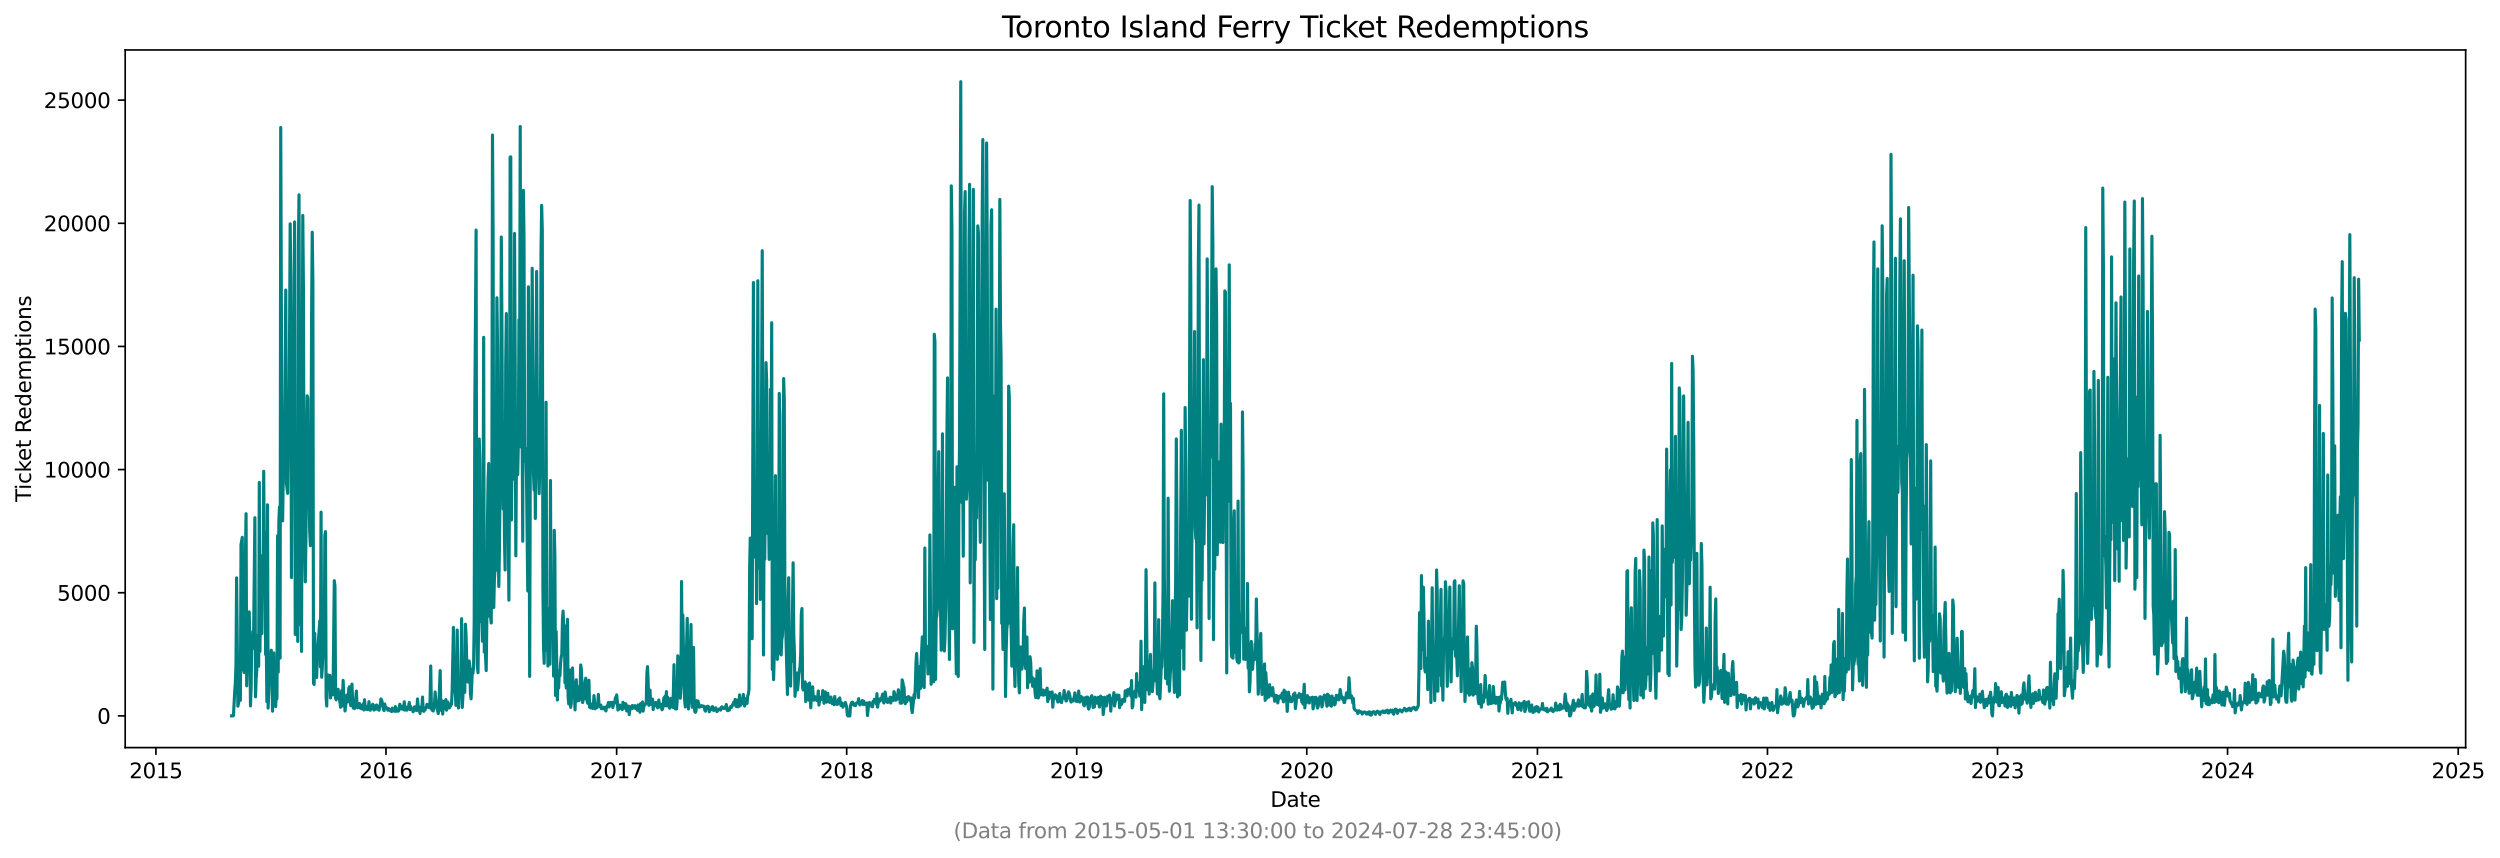 <?xml version="1.0" encoding="utf-8" standalone="no"?>
<!DOCTYPE svg PUBLIC "-//W3C//DTD SVG 1.1//EN"
  "http://www.w3.org/Graphics/SVG/1.1/DTD/svg11.dtd">
<svg xmlns:xlink="http://www.w3.org/1999/xlink" width="1192.07pt" height="408.957pt" viewBox="0 0 1192.07 408.957" xmlns="http://www.w3.org/2000/svg" version="1.1">
 <defs>
  <style type="text/css">*{stroke-linejoin: round; stroke-linecap: butt}</style>
 </defs>
 <g id="figure_1">
  <g id="patch_1">
   <path d="M 0 408.957 
L 1192.07 408.957 
L 1192.07 0 
L 0 0 
z
" style="fill: #ffffff"/>
  </g>
  <g id="axes_1">
   <g id="patch_2">
    <path d="M 59.691 356.478 
L 1175.691 356.478 
L 1175.691 23.838 
L 59.691 23.838 
z
" style="fill: #ffffff"/>
   </g>
   <g id="matplotlib.axis_1">
    <g id="xtick_1">
     <g id="line2d_1">
      <defs>
       <path id="mf5db143adb" d="M 0 0 
L 0 3.5 
" style="stroke: #000000; stroke-width: 0.8"/>
      </defs>
      <g>
       <use xlink:href="#mf5db143adb" x="74.356" y="356.478" style="stroke: #000000; stroke-width: 0.8"/>
      </g>
     </g>
     <g id="text_1">
      <!-- 2015 -->
      <g transform="translate(61.631 371.076) scale(0.1 -0.1)">
       <defs>
        <path id="DejaVuSans-32" d="M 1228 531 
L 3431 531 
L 3431 0 
L 469 0 
L 469 531 
Q 828 903 1448 1529 
Q 2069 2156 2228 2338 
Q 2531 2678 2651 2914 
Q 2772 3150 2772 3378 
Q 2772 3750 2511 3984 
Q 2250 4219 1831 4219 
Q 1534 4219 1204 4116 
Q 875 4013 500 3803 
L 500 4441 
Q 881 4594 1212 4672 
Q 1544 4750 1819 4750 
Q 2544 4750 2975 4387 
Q 3406 4025 3406 3419 
Q 3406 3131 3298 2873 
Q 3191 2616 2906 2266 
Q 2828 2175 2409 1742 
Q 1991 1309 1228 531 
z
" transform="scale(0.016)"/>
        <path id="DejaVuSans-30" d="M 2034 4250 
Q 1547 4250 1301 3770 
Q 1056 3291 1056 2328 
Q 1056 1369 1301 889 
Q 1547 409 2034 409 
Q 2525 409 2770 889 
Q 3016 1369 3016 2328 
Q 3016 3291 2770 3770 
Q 2525 4250 2034 4250 
z
M 2034 4750 
Q 2819 4750 3233 4129 
Q 3647 3509 3647 2328 
Q 3647 1150 3233 529 
Q 2819 -91 2034 -91 
Q 1250 -91 836 529 
Q 422 1150 422 2328 
Q 422 3509 836 4129 
Q 1250 4750 2034 4750 
z
" transform="scale(0.016)"/>
        <path id="DejaVuSans-31" d="M 794 531 
L 1825 531 
L 1825 4091 
L 703 3866 
L 703 4441 
L 1819 4666 
L 2450 4666 
L 2450 531 
L 3481 531 
L 3481 0 
L 794 0 
L 794 531 
z
" transform="scale(0.016)"/>
        <path id="DejaVuSans-35" d="M 691 4666 
L 3169 4666 
L 3169 4134 
L 1269 4134 
L 1269 2991 
Q 1406 3038 1543 3061 
Q 1681 3084 1819 3084 
Q 2600 3084 3056 2656 
Q 3513 2228 3513 1497 
Q 3513 744 3044 326 
Q 2575 -91 1722 -91 
Q 1428 -91 1123 -41 
Q 819 9 494 109 
L 494 744 
Q 775 591 1075 516 
Q 1375 441 1709 441 
Q 2250 441 2565 725 
Q 2881 1009 2881 1497 
Q 2881 1984 2565 2268 
Q 2250 2553 1709 2553 
Q 1456 2553 1204 2497 
Q 953 2441 691 2322 
L 691 4666 
z
" transform="scale(0.016)"/>
       </defs>
       <use xlink:href="#DejaVuSans-32"/>
       <use xlink:href="#DejaVuSans-30" x="63.623"/>
       <use xlink:href="#DejaVuSans-31" x="127.246"/>
       <use xlink:href="#DejaVuSans-35" x="190.869"/>
      </g>
     </g>
    </g>
    <g id="xtick_2">
     <g id="line2d_2">
      <g>
       <use xlink:href="#mf5db143adb" x="184.045" y="356.478" style="stroke: #000000; stroke-width: 0.8"/>
      </g>
     </g>
     <g id="text_2">
      <!-- 2016 -->
      <g transform="translate(171.32 371.076) scale(0.1 -0.1)">
       <defs>
        <path id="DejaVuSans-36" d="M 2113 2584 
Q 1688 2584 1439 2293 
Q 1191 2003 1191 1497 
Q 1191 994 1439 701 
Q 1688 409 2113 409 
Q 2538 409 2786 701 
Q 3034 994 3034 1497 
Q 3034 2003 2786 2293 
Q 2538 2584 2113 2584 
z
M 3366 4563 
L 3366 3988 
Q 3128 4100 2886 4159 
Q 2644 4219 2406 4219 
Q 1781 4219 1451 3797 
Q 1122 3375 1075 2522 
Q 1259 2794 1537 2939 
Q 1816 3084 2150 3084 
Q 2853 3084 3261 2657 
Q 3669 2231 3669 1497 
Q 3669 778 3244 343 
Q 2819 -91 2113 -91 
Q 1303 -91 875 529 
Q 447 1150 447 2328 
Q 447 3434 972 4092 
Q 1497 4750 2381 4750 
Q 2619 4750 2861 4703 
Q 3103 4656 3366 4563 
z
" transform="scale(0.016)"/>
       </defs>
       <use xlink:href="#DejaVuSans-32"/>
       <use xlink:href="#DejaVuSans-30" x="63.623"/>
       <use xlink:href="#DejaVuSans-31" x="127.246"/>
       <use xlink:href="#DejaVuSans-36" x="190.869"/>
      </g>
     </g>
    </g>
    <g id="xtick_3">
     <g id="line2d_3">
      <g>
       <use xlink:href="#mf5db143adb" x="294.034" y="356.478" style="stroke: #000000; stroke-width: 0.8"/>
      </g>
     </g>
     <g id="text_3">
      <!-- 2017 -->
      <g transform="translate(281.309 371.076) scale(0.1 -0.1)">
       <defs>
        <path id="DejaVuSans-37" d="M 525 4666 
L 3525 4666 
L 3525 4397 
L 1831 0 
L 1172 0 
L 2766 4134 
L 525 4134 
L 525 4666 
z
" transform="scale(0.016)"/>
       </defs>
       <use xlink:href="#DejaVuSans-32"/>
       <use xlink:href="#DejaVuSans-30" x="63.623"/>
       <use xlink:href="#DejaVuSans-31" x="127.246"/>
       <use xlink:href="#DejaVuSans-37" x="190.869"/>
      </g>
     </g>
    </g>
    <g id="xtick_4">
     <g id="line2d_4">
      <g>
       <use xlink:href="#mf5db143adb" x="403.723" y="356.478" style="stroke: #000000; stroke-width: 0.8"/>
      </g>
     </g>
     <g id="text_4">
      <!-- 2018 -->
      <g transform="translate(390.998 371.076) scale(0.1 -0.1)">
       <defs>
        <path id="DejaVuSans-38" d="M 2034 2216 
Q 1584 2216 1326 1975 
Q 1069 1734 1069 1313 
Q 1069 891 1326 650 
Q 1584 409 2034 409 
Q 2484 409 2743 651 
Q 3003 894 3003 1313 
Q 3003 1734 2745 1975 
Q 2488 2216 2034 2216 
z
M 1403 2484 
Q 997 2584 770 2862 
Q 544 3141 544 3541 
Q 544 4100 942 4425 
Q 1341 4750 2034 4750 
Q 2731 4750 3128 4425 
Q 3525 4100 3525 3541 
Q 3525 3141 3298 2862 
Q 3072 2584 2669 2484 
Q 3125 2378 3379 2068 
Q 3634 1759 3634 1313 
Q 3634 634 3220 271 
Q 2806 -91 2034 -91 
Q 1263 -91 848 271 
Q 434 634 434 1313 
Q 434 1759 690 2068 
Q 947 2378 1403 2484 
z
M 1172 3481 
Q 1172 3119 1398 2916 
Q 1625 2713 2034 2713 
Q 2441 2713 2670 2916 
Q 2900 3119 2900 3481 
Q 2900 3844 2670 4047 
Q 2441 4250 2034 4250 
Q 1625 4250 1398 4047 
Q 1172 3844 1172 3481 
z
" transform="scale(0.016)"/>
       </defs>
       <use xlink:href="#DejaVuSans-32"/>
       <use xlink:href="#DejaVuSans-30" x="63.623"/>
       <use xlink:href="#DejaVuSans-31" x="127.246"/>
       <use xlink:href="#DejaVuSans-38" x="190.869"/>
      </g>
     </g>
    </g>
    <g id="xtick_5">
     <g id="line2d_5">
      <g>
       <use xlink:href="#mf5db143adb" x="513.411" y="356.478" style="stroke: #000000; stroke-width: 0.8"/>
      </g>
     </g>
     <g id="text_5">
      <!-- 2019 -->
      <g transform="translate(500.686 371.076) scale(0.1 -0.1)">
       <defs>
        <path id="DejaVuSans-39" d="M 703 97 
L 703 672 
Q 941 559 1184 500 
Q 1428 441 1663 441 
Q 2288 441 2617 861 
Q 2947 1281 2994 2138 
Q 2813 1869 2534 1725 
Q 2256 1581 1919 1581 
Q 1219 1581 811 2004 
Q 403 2428 403 3163 
Q 403 3881 828 4315 
Q 1253 4750 1959 4750 
Q 2769 4750 3195 4129 
Q 3622 3509 3622 2328 
Q 3622 1225 3098 567 
Q 2575 -91 1691 -91 
Q 1453 -91 1209 -44 
Q 966 3 703 97 
z
M 1959 2075 
Q 2384 2075 2632 2365 
Q 2881 2656 2881 3163 
Q 2881 3666 2632 3958 
Q 2384 4250 1959 4250 
Q 1534 4250 1286 3958 
Q 1038 3666 1038 3163 
Q 1038 2656 1286 2365 
Q 1534 2075 1959 2075 
z
" transform="scale(0.016)"/>
       </defs>
       <use xlink:href="#DejaVuSans-32"/>
       <use xlink:href="#DejaVuSans-30" x="63.623"/>
       <use xlink:href="#DejaVuSans-31" x="127.246"/>
       <use xlink:href="#DejaVuSans-39" x="190.869"/>
      </g>
     </g>
    </g>
    <g id="xtick_6">
     <g id="line2d_6">
      <g>
       <use xlink:href="#mf5db143adb" x="623.1" y="356.478" style="stroke: #000000; stroke-width: 0.8"/>
      </g>
     </g>
     <g id="text_6">
      <!-- 2020 -->
      <g transform="translate(610.375 371.076) scale(0.1 -0.1)">
       <use xlink:href="#DejaVuSans-32"/>
       <use xlink:href="#DejaVuSans-30" x="63.623"/>
       <use xlink:href="#DejaVuSans-32" x="127.246"/>
       <use xlink:href="#DejaVuSans-30" x="190.869"/>
      </g>
     </g>
    </g>
    <g id="xtick_7">
     <g id="line2d_7">
      <g>
       <use xlink:href="#mf5db143adb" x="733.089" y="356.478" style="stroke: #000000; stroke-width: 0.8"/>
      </g>
     </g>
     <g id="text_7">
      <!-- 2021 -->
      <g transform="translate(720.364 371.076) scale(0.1 -0.1)">
       <use xlink:href="#DejaVuSans-32"/>
       <use xlink:href="#DejaVuSans-30" x="63.623"/>
       <use xlink:href="#DejaVuSans-32" x="127.246"/>
       <use xlink:href="#DejaVuSans-31" x="190.869"/>
      </g>
     </g>
    </g>
    <g id="xtick_8">
     <g id="line2d_8">
      <g>
       <use xlink:href="#mf5db143adb" x="842.778" y="356.478" style="stroke: #000000; stroke-width: 0.8"/>
      </g>
     </g>
     <g id="text_8">
      <!-- 2022 -->
      <g transform="translate(830.053 371.076) scale(0.1 -0.1)">
       <use xlink:href="#DejaVuSans-32"/>
       <use xlink:href="#DejaVuSans-30" x="63.623"/>
       <use xlink:href="#DejaVuSans-32" x="127.246"/>
       <use xlink:href="#DejaVuSans-32" x="190.869"/>
      </g>
     </g>
    </g>
    <g id="xtick_9">
     <g id="line2d_9">
      <g>
       <use xlink:href="#mf5db143adb" x="952.467" y="356.478" style="stroke: #000000; stroke-width: 0.8"/>
      </g>
     </g>
     <g id="text_9">
      <!-- 2023 -->
      <g transform="translate(939.742 371.076) scale(0.1 -0.1)">
       <defs>
        <path id="DejaVuSans-33" d="M 2597 2516 
Q 3050 2419 3304 2112 
Q 3559 1806 3559 1356 
Q 3559 666 3084 287 
Q 2609 -91 1734 -91 
Q 1441 -91 1130 -33 
Q 819 25 488 141 
L 488 750 
Q 750 597 1062 519 
Q 1375 441 1716 441 
Q 2309 441 2620 675 
Q 2931 909 2931 1356 
Q 2931 1769 2642 2001 
Q 2353 2234 1838 2234 
L 1294 2234 
L 1294 2753 
L 1863 2753 
Q 2328 2753 2575 2939 
Q 2822 3125 2822 3475 
Q 2822 3834 2567 4026 
Q 2313 4219 1838 4219 
Q 1578 4219 1281 4162 
Q 984 4106 628 3988 
L 628 4550 
Q 988 4650 1302 4700 
Q 1616 4750 1894 4750 
Q 2613 4750 3031 4423 
Q 3450 4097 3450 3541 
Q 3450 3153 3228 2886 
Q 3006 2619 2597 2516 
z
" transform="scale(0.016)"/>
       </defs>
       <use xlink:href="#DejaVuSans-32"/>
       <use xlink:href="#DejaVuSans-30" x="63.623"/>
       <use xlink:href="#DejaVuSans-32" x="127.246"/>
       <use xlink:href="#DejaVuSans-33" x="190.869"/>
      </g>
     </g>
    </g>
    <g id="xtick_10">
     <g id="line2d_10">
      <g>
       <use xlink:href="#mf5db143adb" x="1062.155" y="356.478" style="stroke: #000000; stroke-width: 0.8"/>
      </g>
     </g>
     <g id="text_10">
      <!-- 2024 -->
      <g transform="translate(1049.43 371.076) scale(0.1 -0.1)">
       <defs>
        <path id="DejaVuSans-34" d="M 2419 4116 
L 825 1625 
L 2419 1625 
L 2419 4116 
z
M 2253 4666 
L 3047 4666 
L 3047 1625 
L 3713 1625 
L 3713 1100 
L 3047 1100 
L 3047 0 
L 2419 0 
L 2419 1100 
L 313 1100 
L 313 1709 
L 2253 4666 
z
" transform="scale(0.016)"/>
       </defs>
       <use xlink:href="#DejaVuSans-32"/>
       <use xlink:href="#DejaVuSans-30" x="63.623"/>
       <use xlink:href="#DejaVuSans-32" x="127.246"/>
       <use xlink:href="#DejaVuSans-34" x="190.869"/>
      </g>
     </g>
    </g>
    <g id="xtick_11">
     <g id="line2d_11">
      <g>
       <use xlink:href="#mf5db143adb" x="1172.145" y="356.478" style="stroke: #000000; stroke-width: 0.8"/>
      </g>
     </g>
     <g id="text_11">
      <!-- 2025 -->
      <g transform="translate(1159.42 371.076) scale(0.1 -0.1)">
       <use xlink:href="#DejaVuSans-32"/>
       <use xlink:href="#DejaVuSans-30" x="63.623"/>
       <use xlink:href="#DejaVuSans-32" x="127.246"/>
       <use xlink:href="#DejaVuSans-35" x="190.869"/>
      </g>
     </g>
    </g>
    <g id="text_12">
     <!-- Date -->
     <g transform="translate(605.74 384.754) scale(0.1 -0.1)">
      <defs>
       <path id="DejaVuSans-44" d="M 1259 4147 
L 1259 519 
L 2022 519 
Q 2988 519 3436 956 
Q 3884 1394 3884 2338 
Q 3884 3275 3436 3711 
Q 2988 4147 2022 4147 
L 1259 4147 
z
M 628 4666 
L 1925 4666 
Q 3281 4666 3915 4102 
Q 4550 3538 4550 2338 
Q 4550 1131 3912 565 
Q 3275 0 1925 0 
L 628 0 
L 628 4666 
z
" transform="scale(0.016)"/>
       <path id="DejaVuSans-61" d="M 2194 1759 
Q 1497 1759 1228 1600 
Q 959 1441 959 1056 
Q 959 750 1161 570 
Q 1363 391 1709 391 
Q 2188 391 2477 730 
Q 2766 1069 2766 1631 
L 2766 1759 
L 2194 1759 
z
M 3341 1997 
L 3341 0 
L 2766 0 
L 2766 531 
Q 2569 213 2275 61 
Q 1981 -91 1556 -91 
Q 1019 -91 701 211 
Q 384 513 384 1019 
Q 384 1609 779 1909 
Q 1175 2209 1959 2209 
L 2766 2209 
L 2766 2266 
Q 2766 2663 2505 2880 
Q 2244 3097 1772 3097 
Q 1472 3097 1187 3025 
Q 903 2953 641 2809 
L 641 3341 
Q 956 3463 1253 3523 
Q 1550 3584 1831 3584 
Q 2591 3584 2966 3190 
Q 3341 2797 3341 1997 
z
" transform="scale(0.016)"/>
       <path id="DejaVuSans-74" d="M 1172 4494 
L 1172 3500 
L 2356 3500 
L 2356 3053 
L 1172 3053 
L 1172 1153 
Q 1172 725 1289 603 
Q 1406 481 1766 481 
L 2356 481 
L 2356 0 
L 1766 0 
Q 1100 0 847 248 
Q 594 497 594 1153 
L 594 3053 
L 172 3053 
L 172 3500 
L 594 3500 
L 594 4494 
L 1172 4494 
z
" transform="scale(0.016)"/>
       <path id="DejaVuSans-65" d="M 3597 1894 
L 3597 1613 
L 953 1613 
Q 991 1019 1311 708 
Q 1631 397 2203 397 
Q 2534 397 2845 478 
Q 3156 559 3463 722 
L 3463 178 
Q 3153 47 2828 -22 
Q 2503 -91 2169 -91 
Q 1331 -91 842 396 
Q 353 884 353 1716 
Q 353 2575 817 3079 
Q 1281 3584 2069 3584 
Q 2775 3584 3186 3129 
Q 3597 2675 3597 1894 
z
M 3022 2063 
Q 3016 2534 2758 2815 
Q 2500 3097 2075 3097 
Q 1594 3097 1305 2825 
Q 1016 2553 972 2059 
L 3022 2063 
z
" transform="scale(0.016)"/>
      </defs>
      <use xlink:href="#DejaVuSans-44"/>
      <use xlink:href="#DejaVuSans-61" x="77.002"/>
      <use xlink:href="#DejaVuSans-74" x="138.281"/>
      <use xlink:href="#DejaVuSans-65" x="177.49"/>
     </g>
    </g>
   </g>
   <g id="matplotlib.axis_2">
    <g id="ytick_1">
     <g id="line2d_12">
      <defs>
       <path id="mc90bdda535" d="M 0 0 
L -3.5 0 
" style="stroke: #000000; stroke-width: 0.8"/>
      </defs>
      <g>
       <use xlink:href="#mc90bdda535" x="59.691" y="341.358" style="stroke: #000000; stroke-width: 0.8"/>
      </g>
     </g>
     <g id="text_13">
      <!-- 0 -->
      <g transform="translate(46.328 345.157) scale(0.1 -0.1)">
       <use xlink:href="#DejaVuSans-30"/>
      </g>
     </g>
    </g>
    <g id="ytick_2">
     <g id="line2d_13">
      <g>
       <use xlink:href="#mc90bdda535" x="59.691" y="282.635" style="stroke: #000000; stroke-width: 0.8"/>
      </g>
     </g>
     <g id="text_14">
      <!-- 5000 -->
      <g transform="translate(27.241 286.434) scale(0.1 -0.1)">
       <use xlink:href="#DejaVuSans-35"/>
       <use xlink:href="#DejaVuSans-30" x="63.623"/>
       <use xlink:href="#DejaVuSans-30" x="127.246"/>
       <use xlink:href="#DejaVuSans-30" x="190.869"/>
      </g>
     </g>
    </g>
    <g id="ytick_3">
     <g id="line2d_14">
      <g>
       <use xlink:href="#mc90bdda535" x="59.691" y="223.912" style="stroke: #000000; stroke-width: 0.8"/>
      </g>
     </g>
     <g id="text_15">
      <!-- 10000 -->
      <g transform="translate(20.878 227.711) scale(0.1 -0.1)">
       <use xlink:href="#DejaVuSans-31"/>
       <use xlink:href="#DejaVuSans-30" x="63.623"/>
       <use xlink:href="#DejaVuSans-30" x="127.246"/>
       <use xlink:href="#DejaVuSans-30" x="190.869"/>
       <use xlink:href="#DejaVuSans-30" x="254.492"/>
      </g>
     </g>
    </g>
    <g id="ytick_4">
     <g id="line2d_15">
      <g>
       <use xlink:href="#mc90bdda535" x="59.691" y="165.189" style="stroke: #000000; stroke-width: 0.8"/>
      </g>
     </g>
     <g id="text_16">
      <!-- 15000 -->
      <g transform="translate(20.878 168.988) scale(0.1 -0.1)">
       <use xlink:href="#DejaVuSans-31"/>
       <use xlink:href="#DejaVuSans-35" x="63.623"/>
       <use xlink:href="#DejaVuSans-30" x="127.246"/>
       <use xlink:href="#DejaVuSans-30" x="190.869"/>
       <use xlink:href="#DejaVuSans-30" x="254.492"/>
      </g>
     </g>
    </g>
    <g id="ytick_5">
     <g id="line2d_16">
      <g>
       <use xlink:href="#mc90bdda535" x="59.691" y="106.466" style="stroke: #000000; stroke-width: 0.8"/>
      </g>
     </g>
     <g id="text_17">
      <!-- 20000 -->
      <g transform="translate(20.878 110.265) scale(0.1 -0.1)">
       <use xlink:href="#DejaVuSans-32"/>
       <use xlink:href="#DejaVuSans-30" x="63.623"/>
       <use xlink:href="#DejaVuSans-30" x="127.246"/>
       <use xlink:href="#DejaVuSans-30" x="190.869"/>
       <use xlink:href="#DejaVuSans-30" x="254.492"/>
      </g>
     </g>
    </g>
    <g id="ytick_6">
     <g id="line2d_17">
      <g>
       <use xlink:href="#mc90bdda535" x="59.691" y="47.743" style="stroke: #000000; stroke-width: 0.8"/>
      </g>
     </g>
     <g id="text_18">
      <!-- 25000 -->
      <g transform="translate(20.878 51.542) scale(0.1 -0.1)">
       <use xlink:href="#DejaVuSans-32"/>
       <use xlink:href="#DejaVuSans-35" x="63.623"/>
       <use xlink:href="#DejaVuSans-30" x="127.246"/>
       <use xlink:href="#DejaVuSans-30" x="190.869"/>
       <use xlink:href="#DejaVuSans-30" x="254.492"/>
      </g>
     </g>
    </g>
    <g id="text_19">
     <!-- Ticket Redemptions -->
     <g transform="translate(14.798 239.337) rotate(-90) scale(0.1 -0.1)">
      <defs>
       <path id="DejaVuSans-54" d="M -19 4666 
L 3928 4666 
L 3928 4134 
L 2272 4134 
L 2272 0 
L 1638 0 
L 1638 4134 
L -19 4134 
L -19 4666 
z
" transform="scale(0.016)"/>
       <path id="DejaVuSans-69" d="M 603 3500 
L 1178 3500 
L 1178 0 
L 603 0 
L 603 3500 
z
M 603 4863 
L 1178 4863 
L 1178 4134 
L 603 4134 
L 603 4863 
z
" transform="scale(0.016)"/>
       <path id="DejaVuSans-63" d="M 3122 3366 
L 3122 2828 
Q 2878 2963 2633 3030 
Q 2388 3097 2138 3097 
Q 1578 3097 1268 2742 
Q 959 2388 959 1747 
Q 959 1106 1268 751 
Q 1578 397 2138 397 
Q 2388 397 2633 464 
Q 2878 531 3122 666 
L 3122 134 
Q 2881 22 2623 -34 
Q 2366 -91 2075 -91 
Q 1284 -91 818 406 
Q 353 903 353 1747 
Q 353 2603 823 3093 
Q 1294 3584 2113 3584 
Q 2378 3584 2631 3529 
Q 2884 3475 3122 3366 
z
" transform="scale(0.016)"/>
       <path id="DejaVuSans-6b" d="M 581 4863 
L 1159 4863 
L 1159 1991 
L 2875 3500 
L 3609 3500 
L 1753 1863 
L 3688 0 
L 2938 0 
L 1159 1709 
L 1159 0 
L 581 0 
L 581 4863 
z
" transform="scale(0.016)"/>
       <path id="DejaVuSans-20" transform="scale(0.016)"/>
       <path id="DejaVuSans-52" d="M 2841 2188 
Q 3044 2119 3236 1894 
Q 3428 1669 3622 1275 
L 4263 0 
L 3584 0 
L 2988 1197 
Q 2756 1666 2539 1819 
Q 2322 1972 1947 1972 
L 1259 1972 
L 1259 0 
L 628 0 
L 628 4666 
L 2053 4666 
Q 2853 4666 3247 4331 
Q 3641 3997 3641 3322 
Q 3641 2881 3436 2590 
Q 3231 2300 2841 2188 
z
M 1259 4147 
L 1259 2491 
L 2053 2491 
Q 2509 2491 2742 2702 
Q 2975 2913 2975 3322 
Q 2975 3731 2742 3939 
Q 2509 4147 2053 4147 
L 1259 4147 
z
" transform="scale(0.016)"/>
       <path id="DejaVuSans-64" d="M 2906 2969 
L 2906 4863 
L 3481 4863 
L 3481 0 
L 2906 0 
L 2906 525 
Q 2725 213 2448 61 
Q 2172 -91 1784 -91 
Q 1150 -91 751 415 
Q 353 922 353 1747 
Q 353 2572 751 3078 
Q 1150 3584 1784 3584 
Q 2172 3584 2448 3432 
Q 2725 3281 2906 2969 
z
M 947 1747 
Q 947 1113 1208 752 
Q 1469 391 1925 391 
Q 2381 391 2643 752 
Q 2906 1113 2906 1747 
Q 2906 2381 2643 2742 
Q 2381 3103 1925 3103 
Q 1469 3103 1208 2742 
Q 947 2381 947 1747 
z
" transform="scale(0.016)"/>
       <path id="DejaVuSans-6d" d="M 3328 2828 
Q 3544 3216 3844 3400 
Q 4144 3584 4550 3584 
Q 5097 3584 5394 3201 
Q 5691 2819 5691 2113 
L 5691 0 
L 5113 0 
L 5113 2094 
Q 5113 2597 4934 2840 
Q 4756 3084 4391 3084 
Q 3944 3084 3684 2787 
Q 3425 2491 3425 1978 
L 3425 0 
L 2847 0 
L 2847 2094 
Q 2847 2600 2669 2842 
Q 2491 3084 2119 3084 
Q 1678 3084 1418 2786 
Q 1159 2488 1159 1978 
L 1159 0 
L 581 0 
L 581 3500 
L 1159 3500 
L 1159 2956 
Q 1356 3278 1631 3431 
Q 1906 3584 2284 3584 
Q 2666 3584 2933 3390 
Q 3200 3197 3328 2828 
z
" transform="scale(0.016)"/>
       <path id="DejaVuSans-70" d="M 1159 525 
L 1159 -1331 
L 581 -1331 
L 581 3500 
L 1159 3500 
L 1159 2969 
Q 1341 3281 1617 3432 
Q 1894 3584 2278 3584 
Q 2916 3584 3314 3078 
Q 3713 2572 3713 1747 
Q 3713 922 3314 415 
Q 2916 -91 2278 -91 
Q 1894 -91 1617 61 
Q 1341 213 1159 525 
z
M 3116 1747 
Q 3116 2381 2855 2742 
Q 2594 3103 2138 3103 
Q 1681 3103 1420 2742 
Q 1159 2381 1159 1747 
Q 1159 1113 1420 752 
Q 1681 391 2138 391 
Q 2594 391 2855 752 
Q 3116 1113 3116 1747 
z
" transform="scale(0.016)"/>
       <path id="DejaVuSans-6f" d="M 1959 3097 
Q 1497 3097 1228 2736 
Q 959 2375 959 1747 
Q 959 1119 1226 758 
Q 1494 397 1959 397 
Q 2419 397 2687 759 
Q 2956 1122 2956 1747 
Q 2956 2369 2687 2733 
Q 2419 3097 1959 3097 
z
M 1959 3584 
Q 2709 3584 3137 3096 
Q 3566 2609 3566 1747 
Q 3566 888 3137 398 
Q 2709 -91 1959 -91 
Q 1206 -91 779 398 
Q 353 888 353 1747 
Q 353 2609 779 3096 
Q 1206 3584 1959 3584 
z
" transform="scale(0.016)"/>
       <path id="DejaVuSans-6e" d="M 3513 2113 
L 3513 0 
L 2938 0 
L 2938 2094 
Q 2938 2591 2744 2837 
Q 2550 3084 2163 3084 
Q 1697 3084 1428 2787 
Q 1159 2491 1159 1978 
L 1159 0 
L 581 0 
L 581 3500 
L 1159 3500 
L 1159 2956 
Q 1366 3272 1645 3428 
Q 1925 3584 2291 3584 
Q 2894 3584 3203 3211 
Q 3513 2838 3513 2113 
z
" transform="scale(0.016)"/>
       <path id="DejaVuSans-73" d="M 2834 3397 
L 2834 2853 
Q 2591 2978 2328 3040 
Q 2066 3103 1784 3103 
Q 1356 3103 1142 2972 
Q 928 2841 928 2578 
Q 928 2378 1081 2264 
Q 1234 2150 1697 2047 
L 1894 2003 
Q 2506 1872 2764 1633 
Q 3022 1394 3022 966 
Q 3022 478 2636 193 
Q 2250 -91 1575 -91 
Q 1294 -91 989 -36 
Q 684 19 347 128 
L 347 722 
Q 666 556 975 473 
Q 1284 391 1588 391 
Q 1994 391 2212 530 
Q 2431 669 2431 922 
Q 2431 1156 2273 1281 
Q 2116 1406 1581 1522 
L 1381 1569 
Q 847 1681 609 1914 
Q 372 2147 372 2553 
Q 372 3047 722 3315 
Q 1072 3584 1716 3584 
Q 2034 3584 2315 3537 
Q 2597 3491 2834 3397 
z
" transform="scale(0.016)"/>
      </defs>
      <use xlink:href="#DejaVuSans-54"/>
      <use xlink:href="#DejaVuSans-69" x="57.959"/>
      <use xlink:href="#DejaVuSans-63" x="85.742"/>
      <use xlink:href="#DejaVuSans-6b" x="140.723"/>
      <use xlink:href="#DejaVuSans-65" x="195.008"/>
      <use xlink:href="#DejaVuSans-74" x="256.531"/>
      <use xlink:href="#DejaVuSans-20" x="295.74"/>
      <use xlink:href="#DejaVuSans-52" x="327.527"/>
      <use xlink:href="#DejaVuSans-65" x="392.51"/>
      <use xlink:href="#DejaVuSans-64" x="454.033"/>
      <use xlink:href="#DejaVuSans-65" x="517.51"/>
      <use xlink:href="#DejaVuSans-6d" x="579.033"/>
      <use xlink:href="#DejaVuSans-70" x="676.445"/>
      <use xlink:href="#DejaVuSans-74" x="739.922"/>
      <use xlink:href="#DejaVuSans-69" x="779.131"/>
      <use xlink:href="#DejaVuSans-6f" x="806.914"/>
      <use xlink:href="#DejaVuSans-6e" x="868.096"/>
      <use xlink:href="#DejaVuSans-73" x="931.475"/>
     </g>
    </g>
   </g>
   <g id="line2d_18">
    <path d="M 110.418 341.346 
L 111.019 341.358 
L 111.319 341.217 
L 111.92 329.742 
L 112.221 325.585 
L 112.522 316.6 
L 112.822 275.541 
L 113.423 336.719 
L 114.024 333.806 
L 114.325 320.523 
L 114.625 333.9 
L 114.926 259.639 
L 115.527 256.209 
L 115.827 319.489 
L 116.128 308.755 
L 116.428 320.687 
L 116.729 319.266 
L 117.029 266.181 
L 117.33 244.958 
L 117.63 327.018 
L 117.931 313.817 
L 118.231 319.067 
L 118.532 308.778 
L 118.832 291.784 
L 119.133 305.49 
L 119.433 336.59 
L 119.734 328.251 
L 120.034 305.83 
L 120.335 309.424 
L 120.635 301.05 
L 120.936 302.53 
L 121.537 246.861 
L 121.838 332.256 
L 122.138 323.447 
L 122.439 319.536 
L 122.739 304.55 
L 123.04 302.812 
L 123.34 317.669 
L 123.641 230.078 
L 123.941 310.61 
L 124.242 285.442 
L 124.542 288.39 
L 124.843 302.107 
L 125.143 264.853 
L 125.444 282.705 
L 125.744 224.734 
L 126.045 273.932 
L 126.345 253.731 
L 126.646 312.067 
L 126.946 301.99 
L 127.247 334.546 
L 127.547 240.718 
L 127.848 337.623 
L 128.449 322.085 
L 128.749 316.483 
L 129.05 315.062 
L 129.35 310.047 
L 129.651 317.328 
L 129.952 339.103 
L 130.553 311.362 
L 130.853 330.882 
L 131.154 332.89 
L 131.454 336.907 
L 131.755 329.437 
L 132.055 333.195 
L 132.356 255.446 
L 132.656 320.499 
L 132.957 249.139 
L 133.257 241.752 
L 133.558 313.793 
L 133.858 60.791 
L 134.459 232.474 
L 134.76 248.329 
L 135.06 226.613 
L 135.361 225.133 
L 135.661 221.023 
L 136.262 138.329 
L 136.563 230.266 
L 137.164 235.234 
L 137.464 205.038 
L 137.765 216.677 
L 138.366 106.736 
L 138.666 132.75 
L 138.967 275.377 
L 139.268 204.181 
L 139.568 217.264 
L 139.869 208.139 
L 140.47 105.82 
L 140.77 302.53 
L 141.071 275.388 
L 141.371 218.439 
L 141.672 214.011 
L 141.972 305.83 
L 142.273 118.422 
L 142.573 92.901 
L 143.174 297.903 
L 143.475 214.622 
L 143.775 310.61 
L 144.376 102.754 
L 144.677 137.436 
L 144.977 243.079 
L 145.578 277.444 
L 145.879 256.01 
L 146.179 214.622 
L 146.48 188.725 
L 146.78 189.829 
L 147.081 241.4 
L 147.381 236.326 
L 147.682 253.59 
L 147.983 260.179 
L 148.283 224.887 
L 148.584 149.98 
L 148.884 110.741 
L 149.185 134.441 
L 149.485 325.867 
L 149.786 326.36 
L 150.086 302.025 
L 150.387 319.865 
L 150.687 321.204 
L 150.988 323.06 
L 151.288 313.37 
L 152.49 295.977 
L 152.791 318.033 
L 153.091 244.206 
L 153.392 322.907 
L 153.692 318.057 
L 153.993 311.233 
L 154.293 312.818 
L 154.594 312.595 
L 154.894 255.329 
L 155.195 253.473 
L 155.495 332.373 
L 155.796 336.66 
L 156.096 323.471 
L 156.397 321.862 
L 156.698 327.617 
L 156.998 327.335 
L 157.299 322.026 
L 157.599 332.808 
L 158.2 323.001 
L 158.501 325.561 
L 158.801 331.304 
L 159.402 276.892 
L 159.703 279.393 
L 160.003 332.702 
L 160.304 333.7 
L 160.604 331.175 
L 160.905 332.361 
L 161.205 328.662 
L 161.506 331.915 
L 161.806 332.796 
L 162.407 337.247 
L 162.708 329.789 
L 163.008 329.202 
L 163.309 336.59 
L 163.609 324.446 
L 163.91 331.903 
L 164.21 332.267 
L 164.511 339.009 
L 165.413 331.398 
L 165.713 333.583 
L 166.014 334.652 
L 166.314 328.157 
L 166.615 327.487 
L 167.216 336.437 
L 167.516 330.013 
L 167.817 326.207 
L 168.117 333.665 
L 168.418 337.588 
L 168.718 335.697 
L 169.019 337.881 
L 169.319 337.2 
L 169.92 329.508 
L 170.221 335.967 
L 170.521 337.494 
L 170.822 336.578 
L 171.122 336.871 
L 171.423 335.45 
L 171.723 337.623 
L 172.024 336.836 
L 172.324 337.952 
L 172.625 336.366 
L 172.925 336.402 
L 173.226 335.568 
L 173.526 338.516 
L 173.827 333.665 
L 174.128 337.635 
L 174.428 337.318 
L 174.729 338.245 
L 175.029 336.848 
L 175.33 338.351 
L 175.63 337.952 
L 175.931 334.581 
L 176.231 337.541 
L 176.532 338.668 
L 177.133 337.13 
L 177.433 336.86 
L 177.734 335.803 
L 178.034 337.846 
L 178.335 338.563 
L 178.635 336.543 
L 179.236 338.128 
L 179.537 336.167 
L 179.837 338.152 
L 180.138 337.576 
L 180.438 336.754 
L 180.739 338.645 
L 181.34 335.897 
L 181.64 333.278 
L 181.941 333.736 
L 182.542 336.049 
L 182.842 338.152 
L 183.143 338.844 
L 183.444 335.697 
L 183.744 337.012 
L 184.345 337.459 
L 184.946 338.68 
L 185.247 337.858 
L 185.547 338.234 
L 185.848 338.281 
L 186.148 338.938 
L 186.449 338.539 
L 186.749 339.256 
L 187.05 337.647 
L 187.35 339.044 
L 187.951 338.386 
L 188.252 339.15 
L 188.552 336.918 
L 188.853 339.173 
L 189.153 338.856 
L 189.454 338.105 
L 189.754 339.115 
L 190.055 339.009 
L 190.656 335.779 
L 190.956 338.046 
L 191.257 338.058 
L 191.858 336.789 
L 192.459 338.398 
L 192.76 334.616 
L 193.06 338.574 
L 193.361 337.048 
L 193.661 338.093 
L 193.962 338.633 
L 194.262 337.658 
L 194.563 338.046 
L 195.164 334.957 
L 195.464 338.328 
L 195.765 336.813 
L 196.065 338.187 
L 196.366 338.469 
L 196.666 338.046 
L 196.967 339.396 
L 197.267 338.551 
L 197.568 337.095 
L 197.868 338.692 
L 198.469 336.789 
L 198.77 338.786 
L 199.07 333.278 
L 199.371 336.507 
L 199.671 337.282 
L 199.972 337.611 
L 200.272 340.195 
L 200.874 337.001 
L 201.174 337.153 
L 201.475 332.373 
L 201.775 338.927 
L 202.076 339.173 
L 202.376 338.187 
L 202.677 338.527 
L 202.977 337.435 
L 203.278 337.235 
L 203.578 335.838 
L 203.879 337.2 
L 204.179 336.66 
L 204.48 337.341 
L 204.78 337.517 
L 205.081 333.665 
L 205.381 317.563 
L 205.682 336.39 
L 205.982 338.621 
L 206.283 335.92 
L 206.583 339.021 
L 207.184 335.497 
L 207.485 329.966 
L 207.785 334.064 
L 208.086 335.486 
L 208.386 337.787 
L 208.987 340.254 
L 209.288 335.568 
L 209.889 319.783 
L 210.19 338.657 
L 210.49 333.947 
L 210.791 335.791 
L 211.091 340.477 
L 211.392 335.932 
L 211.692 334.417 
L 211.993 337.764 
L 212.293 337.059 
L 212.594 333.595 
L 212.894 338.645 
L 213.195 337.576 
L 213.495 334.734 
L 213.796 335.356 
L 214.096 337.553 
L 214.397 337.423 
L 214.998 336.049 
L 215.298 335.791 
L 215.599 329.402 
L 216.2 299.195 
L 216.5 325.15 
L 216.801 329.907 
L 217.101 329.86 
L 217.402 336.355 
L 217.702 327.358 
L 218.003 300.44 
L 218.604 337.6 
L 219.205 325.831 
L 219.506 331.774 
L 219.806 330.823 
L 220.107 295.014 
L 220.407 337.341 
L 220.708 332.467 
L 221.008 321.838 
L 221.609 330.142 
L 221.91 297.633 
L 222.21 302.53 
L 222.511 314.322 
L 223.112 325.221 
L 223.713 315.191 
L 224.013 317.293 
L 224.314 330.776 
L 224.614 333.219 
L 224.915 327.347 
L 225.215 319.055 
L 225.516 321.028 
L 225.816 317.845 
L 226.117 296.341 
L 226.417 193.07 
L 227.019 109.719 
L 227.319 291.443 
L 227.62 317 
L 227.92 320.77 
L 228.221 295.378 
L 228.521 209.348 
L 228.822 221.258 
L 229.122 286.957 
L 229.423 296.493 
L 229.723 291.197 
L 230.024 305.736 
L 230.324 262.117 
L 230.625 160.855 
L 230.925 310.928 
L 231.226 297.656 
L 231.526 313.206 
L 231.827 319.748 
L 232.127 295.836 
L 232.428 250.408 
L 232.728 228.739 
L 233.029 221.023 
L 233.329 293.816 
L 233.63 291.279 
L 234.231 297.069 
L 234.531 239.591 
L 234.832 64.373 
L 235.132 113.184 
L 235.433 289.67 
L 235.733 276.363 
L 236.034 271.325 
L 236.335 272.065 
L 236.635 235.316 
L 236.936 142.017 
L 237.236 165.412 
L 237.537 257.912 
L 237.837 279.652 
L 238.138 261.682 
L 238.739 204.615 
L 239.039 113.031 
L 239.34 156.991 
L 239.64 219.719 
L 239.941 242.727 
L 240.241 218.075 
L 240.542 255.834 
L 240.842 271.771 
L 241.143 173.527 
L 241.443 149.521 
L 241.744 242.738 
L 242.044 238.076 
L 242.345 248.575 
L 242.645 286.17 
L 242.946 229.502 
L 243.246 74.873 
L 243.547 74.826 
L 243.847 247.953 
L 244.148 220.154 
L 244.448 217.852 
L 244.749 204.662 
L 245.05 228.433 
L 245.35 111.328 
L 245.651 174.749 
L 245.951 265.018 
L 246.252 215.338 
L 246.552 224.229 
L 246.853 226.355 
L 247.153 211.533 
L 247.454 152.469 
L 247.754 189.782 
L 248.055 60.333 
L 248.355 213.095 
L 248.656 188.584 
L 248.956 202.725 
L 249.257 258.089 
L 249.557 90.775 
L 249.858 113.195 
L 250.158 220.048 
L 250.459 214.692 
L 250.759 213.905 
L 251.06 228.128 
L 251.661 281.789 
L 251.961 136.767 
L 252.262 215.139 
L 252.562 322.531 
L 252.863 216.219 
L 253.464 190.71 
L 253.765 127.935 
L 254.366 225.403 
L 254.666 233.636 
L 254.967 212.461 
L 255.267 247.213 
L 255.868 129.415 
L 256.169 186.282 
L 256.469 210.64 
L 257.07 235.363 
L 257.671 211.697 
L 257.972 120.688 
L 258.272 97.904 
L 258.573 109.778 
L 258.873 279.1 
L 259.174 308.285 
L 259.474 316.295 
L 259.775 283.985 
L 260.075 310.141 
L 260.376 191.814 
L 260.676 296.599 
L 260.977 297.633 
L 261.277 317.587 
L 261.878 290.022 
L 262.179 316.694 
L 262.48 229.103 
L 262.78 303.575 
L 263.081 300.181 
L 263.381 299.23 
L 263.682 301.919 
L 263.982 322.39 
L 264.283 252.909 
L 264.583 265.276 
L 264.884 331.586 
L 265.184 301.18 
L 265.785 333.771 
L 266.086 321.216 
L 266.386 328.051 
L 266.687 319.971 
L 266.987 322.238 
L 267.288 316.424 
L 267.588 313.323 
L 267.889 311.961 
L 268.189 295.683 
L 268.49 291.385 
L 268.79 298.819 
L 269.091 298.22 
L 269.391 325.526 
L 269.692 318.244 
L 269.992 328.051 
L 270.293 323.048 
L 270.593 295.284 
L 270.894 332.232 
L 271.195 335.65 
L 271.796 319.525 
L 272.096 337.259 
L 272.397 335.521 
L 272.697 322.296 
L 272.998 318.503 
L 273.298 331.704 
L 273.599 329.449 
L 273.899 330.976 
L 274.2 338.492 
L 274.5 326.055 
L 274.801 324.117 
L 275.101 334.264 
L 275.402 327.358 
L 276.003 334.088 
L 276.303 333.818 
L 276.604 329.625 
L 276.904 317.082 
L 277.205 319.278 
L 277.806 334.98 
L 278.407 332.138 
L 278.707 333.113 
L 279.008 325.068 
L 279.308 323.377 
L 279.609 331.398 
L 279.909 334.111 
L 280.21 335.345 
L 280.511 333.348 
L 280.811 324.375 
L 281.112 337.224 
L 281.412 337.012 
L 281.713 337.553 
L 282.013 336.167 
L 282.314 335.603 
L 282.614 337.799 
L 282.915 337.13 
L 283.215 331.692 
L 283.816 337.952 
L 284.117 336.766 
L 284.417 337.4 
L 284.718 337.388 
L 285.018 336.202 
L 285.319 331.117 
L 285.619 335.944 
L 286.22 337.118 
L 286.521 336.214 
L 286.821 337.964 
L 287.122 337.576 
L 287.422 337.928 
L 287.723 337.905 
L 288.023 337.212 
L 288.324 338.046 
L 288.624 338.21 
L 288.925 338.997 
L 289.226 336.989 
L 289.827 336.261 
L 290.127 334.945 
L 290.428 337.095 
L 290.728 336.543 
L 291.029 334.992 
L 291.329 336.073 
L 291.63 334.922 
L 291.93 334.898 
L 292.231 337.388 
L 292.531 335.685 
L 292.832 334.781 
L 293.132 335.215 
L 293.433 332.69 
L 293.733 335.133 
L 294.034 331.351 
L 294.334 334.135 
L 294.635 338.539 
L 294.935 337.494 
L 295.236 338.105 
L 295.536 336.214 
L 295.837 336.449 
L 296.137 337.247 
L 296.438 337.553 
L 296.738 338.292 
L 297.039 334.863 
L 297.339 337.4 
L 297.64 337.682 
L 297.941 335.779 
L 298.241 335.474 
L 298.542 335.944 
L 298.842 339.032 
L 299.143 338.915 
L 299.443 338.316 
L 299.744 336.707 
L 300.044 340.735 
L 300.345 338.081 
L 300.645 337.964 
L 300.946 336.965 
L 301.246 337.928 
L 301.547 336.39 
L 301.847 337.611 
L 302.148 337.423 
L 302.749 336.46 
L 303.049 337.823 
L 303.35 337.74 
L 303.65 337.095 
L 303.951 338.692 
L 304.251 336.131 
L 304.552 336.93 
L 304.852 336.742 
L 305.153 339.608 
L 305.453 335.544 
L 305.754 336.848 
L 306.054 336.719 
L 306.355 334.71 
L 306.656 339.068 
L 306.956 337.142 
L 307.257 336.084 
L 307.557 336.038 
L 307.858 335.673 
L 308.158 334.558 
L 308.459 320.863 
L 308.759 317.88 
L 309.06 325.608 
L 309.36 336.296 
L 309.661 335.767 
L 309.961 329.108 
L 310.262 335.908 
L 310.562 335.204 
L 310.863 335.38 
L 311.163 333.36 
L 311.464 338.339 
L 311.764 335.133 
L 312.065 335.286 
L 312.365 335.955 
L 312.666 334.934 
L 312.966 336.66 
L 313.267 336.19 
L 313.567 337.506 
L 313.868 334.91 
L 314.168 333.794 
L 314.469 337.071 
L 314.769 336.202 
L 315.07 335.814 
L 315.671 338.433 
L 315.972 337.893 
L 316.573 332.679 
L 316.873 336.472 
L 317.174 331.892 
L 317.474 336.531 
L 317.775 329.778 
L 318.075 336.601 
L 318.376 332.549 
L 318.676 335.474 
L 318.977 335.532 
L 319.277 337.67 
L 319.578 336.46 
L 319.878 333.031 
L 320.179 333.336 
L 320.479 336.026 
L 320.78 337.306 
L 321.08 329.836 
L 321.381 316.941 
L 321.681 335.744 
L 321.982 337.987 
L 322.282 332.714 
L 322.583 338.046 
L 322.883 334.558 
L 323.184 312.701 
L 323.484 314.897 
L 323.785 325.127 
L 324.085 330.823 
L 324.386 332.937 
L 324.687 326.595 
L 324.987 277.268 
L 325.288 317.105 
L 325.588 293.205 
L 326.189 327.781 
L 326.49 334.276 
L 326.79 337.095 
L 327.091 330.001 
L 327.391 308.085 
L 327.692 294.873 
L 327.992 323.259 
L 328.293 338.058 
L 328.593 324.457 
L 329.194 311.209 
L 329.495 297.774 
L 329.795 334.37 
L 330.096 337.247 
L 330.396 334.252 
L 330.697 308.708 
L 330.997 335.074 
L 331.298 339.303 
L 331.598 339.643 
L 331.899 338.938 
L 332.199 334.1 
L 332.5 335.063 
L 332.8 334.264 
L 333.101 335.227 
L 333.402 337.2 
L 333.702 336.625 
L 334.003 337.048 
L 334.303 336.543 
L 334.604 336.496 
L 334.904 336.766 
L 335.205 336.848 
L 335.505 336.672 
L 335.806 337.106 
L 336.106 338.692 
L 336.407 339.115 
L 336.707 337.306 
L 337.008 336.895 
L 337.308 337.423 
L 337.609 336.766 
L 337.909 337.224 
L 338.21 339.385 
L 338.51 337.729 
L 338.811 337.846 
L 339.111 338.398 
L 339.412 337.282 
L 339.712 336.918 
L 340.313 338.797 
L 340.614 337.987 
L 340.914 338.234 
L 341.215 337.494 
L 341.515 337.858 
L 341.816 339.279 
L 342.117 339.079 
L 342.417 338.433 
L 342.718 338.339 
L 343.018 338.022 
L 343.319 337.94 
L 343.619 338.61 
L 343.92 337.365 
L 344.22 337.036 
L 344.521 337.729 
L 344.821 337.67 
L 345.122 337.846 
L 345.422 337.576 
L 345.723 337.083 
L 346.023 337.799 
L 346.324 335.932 
L 346.624 338.292 
L 346.925 338.844 
L 347.225 338.833 
L 347.526 338.093 
L 347.826 338.551 
L 348.127 337.365 
L 348.427 336.883 
L 348.728 337.306 
L 349.028 336.813 
L 349.329 335.991 
L 349.629 335.603 
L 349.93 334.757 
L 350.23 335.685 
L 350.531 333.489 
L 350.832 336.496 
L 351.132 336.965 
L 351.433 333.841 
L 351.733 336.284 
L 352.034 337.012 
L 352.334 335.756 
L 352.635 331.328 
L 352.935 336.496 
L 353.236 335.838 
L 353.536 333.336 
L 354.137 335.556 
L 354.438 331.163 
L 354.738 334.605 
L 355.039 336.672 
L 355.339 335.568 
L 355.64 333.172 
L 355.94 334.945 
L 356.241 335.392 
L 356.541 331.669 
L 356.842 331.07 
L 357.142 328.65 
L 357.443 271.818 
L 357.743 256.585 
L 358.044 260.672 
L 358.344 268.353 
L 358.645 304.55 
L 359.246 134.723 
L 359.547 265.593 
L 359.847 229.467 
L 360.148 230.841 
L 360.448 233.777 
L 360.749 287.826 
L 361.35 133.866 
L 361.65 236.584 
L 361.951 271.019 
L 362.251 226.766 
L 362.552 285.818 
L 362.852 256.468 
L 363.453 119.561 
L 364.054 312.302 
L 364.355 246.297 
L 364.655 266.686 
L 364.956 234.318 
L 365.256 172.917 
L 365.557 181.619 
L 365.857 254.33 
L 366.158 254.272 
L 366.458 242.633 
L 366.759 266.733 
L 367.059 250.22 
L 367.36 185.671 
L 367.66 220.412 
L 367.961 153.902 
L 368.262 319.219 
L 368.562 311.644 
L 368.863 324.082 
L 369.163 312.677 
L 369.464 259.592 
L 369.764 226.848 
L 370.065 310.458 
L 370.365 298.807 
L 370.666 314.38 
L 371.267 294.485 
L 371.567 187.609 
L 371.868 198.508 
L 372.168 311.832 
L 372.469 312.29 
L 372.769 304.973 
L 373.07 303.258 
L 373.37 294.661 
L 373.671 180.515 
L 373.971 190.686 
L 374.272 292.007 
L 374.572 295.507 
L 375.474 331.14 
L 375.774 285.841 
L 376.075 275.482 
L 376.375 315.508 
L 376.676 307.134 
L 376.976 327.147 
L 377.277 308.696 
L 377.578 315.414 
L 378.179 268.377 
L 378.479 301.872 
L 378.78 311.221 
L 379.08 332.021 
L 379.381 328.204 
L 379.681 322.12 
L 379.982 320.922 
L 380.282 328.967 
L 380.583 325.925 
L 380.883 321.686 
L 381.484 317.939 
L 381.785 312.372 
L 382.085 292.817 
L 382.386 290.163 
L 382.686 327.793 
L 382.987 328.979 
L 383.287 328.65 
L 383.588 325.831 
L 383.888 325.15 
L 384.189 334.546 
L 384.489 326.09 
L 384.79 330.318 
L 385.09 327.1 
L 385.391 332.655 
L 385.691 333.865 
L 385.992 325.679 
L 386.293 329.143 
L 386.593 337.482 
L 386.894 331.563 
L 387.194 331.692 
L 387.495 327.511 
L 387.795 333.806 
L 388.096 333.83 
L 388.396 332.044 
L 388.697 333.63 
L 388.997 333.524 
L 389.298 332.761 
L 389.598 334.017 
L 389.899 332.303 
L 390.199 329.472 
L 390.5 336.202 
L 390.8 333.841 
L 391.401 332.526 
L 391.702 333.501 
L 392.002 333.395 
L 392.303 329.308 
L 392.603 330.541 
L 392.904 335.345 
L 393.505 329.907 
L 393.805 333.912 
L 394.106 334.804 
L 394.406 334.511 
L 394.707 330.576 
L 395.008 333.266 
L 395.308 334.663 
L 395.609 334.922 
L 395.909 333.888 
L 396.21 332.361 
L 396.811 335.509 
L 397.412 335.403 
L 397.712 336.014 
L 398.013 332.091 
L 398.313 334.898 
L 398.614 334.875 
L 398.914 335.732 
L 399.215 335.897 
L 399.515 335.415 
L 399.816 333.477 
L 400.116 333.254 
L 400.417 332.796 
L 400.717 335.345 
L 401.018 336.449 
L 401.318 335.074 
L 401.919 337.2 
L 402.22 335.732 
L 402.52 335.544 
L 402.821 336.108 
L 403.121 334.98 
L 403.723 337.259 
L 404.023 340.888 
L 404.324 341.358 
L 405.225 341.358 
L 405.526 336.543 
L 406.127 334.945 
L 406.427 334.793 
L 406.728 334.969 
L 407.028 336.214 
L 407.329 336.108 
L 407.629 336.366 
L 407.93 336.437 
L 408.23 335.345 
L 408.531 335.298 
L 408.831 334.945 
L 409.132 334.934 
L 409.432 333.148 
L 409.733 335.568 
L 410.033 336.12 
L 410.334 334.945 
L 410.634 334.804 
L 410.935 334.804 
L 411.235 334.029 
L 411.536 335.932 
L 411.836 334.323 
L 412.137 335.873 
L 412.438 335.709 
L 412.738 335.709 
L 413.039 335.227 
L 413.339 335.215 
L 413.64 341.193 
L 414.241 335.345 
L 414.541 334.934 
L 414.842 336.167 
L 415.142 335.309 
L 415.743 336.977 
L 416.044 336.989 
L 416.344 334.417 
L 416.645 334.628 
L 416.945 333.43 
L 417.246 334.605 
L 417.546 333.677 
L 417.847 335.685 
L 418.147 330.752 
L 418.448 337.177 
L 418.748 335.239 
L 419.049 334.628 
L 419.349 333.43 
L 419.65 334.241 
L 419.95 332.996 
L 420.251 333.289 
L 420.551 332.326 
L 420.852 330.964 
L 421.152 334.041 
L 421.453 335.204 
L 421.754 334.475 
L 422.054 329.977 
L 422.655 333.794 
L 422.956 334.593 
L 423.256 334.957 
L 423.557 333.465 
L 423.857 334.041 
L 424.458 332.432 
L 424.759 335.215 
L 425.059 332.585 
L 425.36 333.877 
L 425.66 333.137 
L 425.961 333.994 
L 426.261 329.778 
L 426.562 330.658 
L 426.862 333.383 
L 427.163 333.865 
L 427.463 332.573 
L 427.764 333.442 
L 428.064 331.821 
L 428.365 328.897 
L 428.665 331.128 
L 428.966 330.705 
L 429.266 335.286 
L 429.567 330.494 
L 429.867 335.274 
L 430.168 324.187 
L 430.469 325.279 
L 430.769 327.006 
L 431.07 327.828 
L 431.37 334.957 
L 431.671 335.556 
L 431.971 332.573 
L 432.272 334.663 
L 432.572 332.514 
L 432.873 333.759 
L 433.173 332.138 
L 434.075 334.053 
L 434.375 332.784 
L 434.676 337.823 
L 434.976 339.784 
L 435.878 331.128 
L 436.178 332.831 
L 436.479 326.56 
L 436.779 315.719 
L 437.08 311.62 
L 437.981 332.62 
L 438.282 319.947 
L 438.582 317.822 
L 438.883 328.263 
L 439.184 316.577 
L 439.785 303.705 
L 440.085 311.879 
L 440.386 327.429 
L 440.686 327.852 
L 440.987 261.318 
L 441.287 312.631 
L 441.588 312.302 
L 441.888 308.226 
L 442.189 312.184 
L 442.489 321.357 
L 443.09 309.589 
L 443.391 255.082 
L 443.992 326.278 
L 444.292 295.812 
L 444.893 306.512 
L 445.194 325.103 
L 445.494 159.399 
L 445.795 162.652 
L 446.095 323.976 
L 446.396 294.873 
L 446.696 293.452 
L 446.997 274.132 
L 447.297 237.512 
L 447.598 215.385 
L 447.899 275.4 
L 448.199 289.963 
L 448.5 292.559 
L 448.8 310.035 
L 449.101 284.984 
L 449.401 206.859 
L 449.702 304.95 
L 450.303 310.423 
L 450.603 303.705 
L 450.904 289.411 
L 451.204 257.126 
L 451.505 209.031 
L 451.805 180.198 
L 452.106 273.509 
L 452.406 278.407 
L 452.707 314.451 
L 453.007 270.89 
L 453.308 249.28 
L 453.608 88.649 
L 453.909 110.212 
L 454.209 299.829 
L 454.51 262.07 
L 454.81 264.994 
L 455.111 253.684 
L 455.411 232.309 
L 455.712 304.092 
L 456.012 321.345 
L 456.313 222.596 
L 456.614 250.889 
L 456.914 322.566 
L 457.215 240.143 
L 457.515 213.436 
L 458.116 38.958 
L 458.417 174.479 
L 458.717 239.685 
L 459.018 220.553 
L 459.318 265.218 
L 459.619 199.694 
L 459.919 101.439 
L 460.22 91.374 
L 460.52 235.398 
L 460.821 238.029 
L 461.722 219.907 
L 462.023 118.586 
L 462.323 87.886 
L 462.624 277.925 
L 463.225 166.504 
L 463.525 194.703 
L 463.826 163.04 
L 464.126 90.282 
L 464.427 306.312 
L 464.727 241.529 
L 465.028 266.956 
L 465.328 227.329 
L 465.629 247.049 
L 465.93 198.602 
L 466.23 107.722 
L 466.531 111.199 
L 466.831 199.73 
L 467.132 236.114 
L 467.432 258.594 
L 467.733 201.867 
L 468.033 196.312 
L 468.334 103.013 
L 468.634 66.546 
L 469.235 247.483 
L 469.536 309.671 
L 469.836 209.125 
L 470.137 182.371 
L 470.437 68.178 
L 470.738 117.106 
L 471.038 228.985 
L 471.339 219.449 
L 471.639 204.369 
L 472.24 295.436 
L 472.541 107.746 
L 472.841 100.03 
L 473.442 328.58 
L 473.743 239.614 
L 474.043 188.866 
L 474.344 190.228 
L 474.645 239.391 
L 474.945 147.431 
L 475.246 285.454 
L 475.546 227.717 
L 475.847 280.474 
L 476.147 212.379 
L 476.448 203.312 
L 476.748 95.085 
L 477.049 153.726 
L 477.349 171.437 
L 477.65 297.233 
L 477.95 291.525 
L 478.251 309.659 
L 478.551 291.76 
L 478.852 235.433 
L 479.152 275.095 
L 479.453 332.127 
L 479.753 310.869 
L 480.054 300.076 
L 480.354 297.257 
L 480.655 283.704 
L 480.955 184.133 
L 481.256 189.113 
L 481.556 297.175 
L 481.857 293.639 
L 482.157 300.451 
L 482.458 317.634 
L 482.758 305.995 
L 483.059 261.095 
L 483.36 250.208 
L 483.66 317.082 
L 483.961 327.347 
L 484.261 310.481 
L 484.562 306.887 
L 484.862 298.666 
L 485.163 270.62 
L 485.463 307.616 
L 485.764 325.691 
L 486.064 330.365 
L 486.365 313.969 
L 486.665 308.473 
L 486.966 315.919 
L 487.266 319.02 
L 487.867 310.728 
L 488.168 295.483 
L 488.468 289.928 
L 488.769 315.79 
L 489.069 318.832 
L 489.37 315.896 
L 489.67 303.775 
L 489.971 327.91 
L 490.271 319.736 
L 490.572 325.373 
L 490.872 323.33 
L 491.173 313.147 
L 491.473 315.966 
L 491.774 325.115 
L 492.075 322.848 
L 492.375 327.241 
L 492.676 323.6 
L 492.976 323.717 
L 493.277 326.419 
L 493.577 330.6 
L 493.878 332.62 
L 494.178 330.952 
L 494.479 319.889 
L 495.08 332.796 
L 495.38 331.692 
L 495.681 327.652 
L 495.981 318.855 
L 496.282 331.304 
L 496.582 330.788 
L 497.183 329.014 
L 497.484 331.528 
L 498.085 329.825 
L 498.385 329.261 
L 498.686 331.257 
L 498.986 330.212 
L 499.287 328.145 
L 499.587 334.534 
L 499.888 332.573 
L 500.188 333.254 
L 500.489 330.001 
L 500.79 330.823 
L 501.09 330.846 
L 501.391 331.762 
L 501.691 329.954 
L 501.992 337.212 
L 502.292 333.137 
L 502.593 333.465 
L 502.893 332.596 
L 503.194 331.269 
L 503.494 332.373 
L 503.795 331.809 
L 504.095 332.819 
L 504.396 334.769 
L 504.696 332.608 
L 504.997 332.056 
L 505.297 330.67 
L 505.898 334.851 
L 506.199 334.969 
L 506.499 332.819 
L 506.8 332.996 
L 507.1 332.843 
L 507.401 329.226 
L 508.002 332.749 
L 508.302 334.241 
L 508.603 334.076 
L 509.504 329.895 
L 509.805 330.541 
L 510.106 331.657 
L 510.406 333.618 
L 510.707 334.746 
L 511.007 333.794 
L 511.308 333.501 
L 511.608 334.288 
L 511.909 333.653 
L 512.209 332.502 
L 512.51 330.377 
L 513.111 334.417 
L 513.411 332.996 
L 513.712 334.135 
L 514.012 334.546 
L 514.313 329.508 
L 514.914 334.757 
L 515.214 334.135 
L 515.515 332.127 
L 515.815 332.69 
L 516.116 332.819 
L 516.416 332.761 
L 516.717 336.178 
L 517.017 336.507 
L 517.318 332.796 
L 517.618 332.984 
L 517.919 332.479 
L 518.219 335.509 
L 518.52 332.385 
L 518.821 337.153 
L 519.121 338.116 
L 519.422 337.177 
L 519.722 332.996 
L 520.023 333.559 
L 520.323 332.15 
L 520.624 331.715 
L 521.225 337.353 
L 521.525 334.323 
L 521.826 337.095 
L 522.126 332.467 
L 522.427 334.111 
L 522.727 332.866 
L 523.028 334.757 
L 523.328 335.403 
L 523.629 332.491 
L 523.929 334.123 
L 524.23 337.13 
L 524.53 332.996 
L 524.831 331.939 
L 525.131 335.074 
L 525.432 336.049 
L 525.732 332.632 
L 526.033 340.7 
L 526.333 337.905 
L 526.634 332.467 
L 526.934 335.168 
L 527.235 334.135 
L 527.536 336.613 
L 527.836 334.746 
L 528.137 332.009 
L 528.437 332.608 
L 528.738 332.408 
L 529.038 331.457 
L 529.339 333.36 
L 529.639 339.079 
L 529.94 334.288 
L 530.24 333.113 
L 530.541 334.851 
L 531.142 330.271 
L 531.442 336.672 
L 532.043 333.066 
L 532.344 333.606 
L 532.644 331.387 
L 532.945 332.596 
L 533.245 332.174 
L 533.546 331.528 
L 533.846 337.447 
L 534.447 333.783 
L 534.748 335.873 
L 535.048 335.215 
L 535.349 333.536 
L 535.649 334.111 
L 535.95 333.865 
L 536.251 334.417 
L 536.551 329.39 
L 536.852 330.306 
L 537.152 329.378 
L 537.453 331.821 
L 537.753 328.815 
L 538.054 330.811 
L 538.655 329.813 
L 538.955 328.133 
L 539.256 331.927 
L 539.556 324.481 
L 539.857 337.541 
L 540.157 336.613 
L 540.458 330.694 
L 540.758 330.741 
L 541.059 329.766 
L 541.359 329.331 
L 541.66 332.444 
L 541.96 321.204 
L 542.261 328.85 
L 542.561 325.597 
L 542.862 329.19 
L 543.162 327.781 
L 543.463 331.927 
L 543.763 328.791 
L 544.064 305.748 
L 544.364 338.375 
L 544.665 327.264 
L 544.966 328.18 
L 545.266 317.927 
L 545.567 323.424 
L 545.867 334.922 
L 546.168 315.214 
L 546.468 271.642 
L 547.069 328.885 
L 547.37 318.421 
L 547.67 315.508 
L 547.971 330.964 
L 548.572 312.079 
L 548.872 329.284 
L 549.173 321.592 
L 549.473 329.766 
L 550.375 317.88 
L 550.675 277.949 
L 550.976 319.172 
L 551.276 324.774 
L 551.577 321.345 
L 551.877 330.893 
L 552.178 320.441 
L 552.478 295.483 
L 552.779 331.281 
L 553.079 333.184 
L 553.681 318.89 
L 553.981 317.869 
L 554.282 305.208 
L 554.582 281.214 
L 554.883 187.797 
L 555.183 274.836 
L 555.484 305.208 
L 555.784 323.494 
L 556.085 319.266 
L 556.385 300.076 
L 556.686 326.137 
L 556.986 237.571 
L 557.287 298.654 
L 557.587 329.613 
L 558.188 317.845 
L 558.489 300.557 
L 558.789 301.755 
L 559.09 286.428 
L 559.39 310.751 
L 559.991 330.165 
L 560.292 295.742 
L 560.592 277.068 
L 560.893 209.313 
L 561.193 247.436 
L 561.494 332.314 
L 561.794 289.188 
L 562.095 288.26 
L 562.395 331.398 
L 563.297 205.214 
L 563.598 308.884 
L 563.898 282.329 
L 564.199 284.502 
L 564.499 319.078 
L 565.1 194.327 
L 565.401 223.759 
L 565.701 300.51 
L 566.002 280.803 
L 566.302 279.335 
L 566.603 265.382 
L 566.903 284.256 
L 567.504 95.602 
L 567.805 136.626 
L 568.105 295.284 
L 568.406 244.805 
L 568.706 237.958 
L 569.007 243.748 
L 569.307 209.9 
L 569.608 158.095 
L 569.908 251.535 
L 570.209 256.891 
L 570.509 249.01 
L 570.81 299.336 
L 571.11 231.464 
L 571.411 125.598 
L 571.712 97.787 
L 572.012 241.658 
L 572.313 269.175 
L 572.613 314.932 
L 572.914 244.277 
L 573.214 276.692 
L 573.815 171.496 
L 574.116 259.369 
L 574.416 230.712 
L 574.717 223.301 
L 575.017 235.927 
L 575.318 220.811 
L 575.618 123.46 
L 576.219 243.631 
L 576.52 294.931 
L 576.82 211.098 
L 577.121 212.026 
L 577.421 217.887 
L 578.022 89.002 
L 578.323 116.942 
L 578.623 305.02 
L 578.924 244.089 
L 579.224 271.454 
L 579.825 128.217 
L 580.126 152.141 
L 580.427 264.489 
L 580.727 231.969 
L 581.028 220.236 
L 581.328 234.388 
L 581.629 222.279 
L 581.929 258.535 
L 582.23 202.243 
L 582.53 228.88 
L 582.831 209.208 
L 583.131 258.688 
L 583.432 208.773 
L 583.732 219.484 
L 584.033 138.716 
L 584.333 139.304 
L 584.934 320.852 
L 585.235 206.682 
L 585.535 222.373 
L 585.836 214.739 
L 586.136 126.302 
L 586.437 239.145 
L 586.737 192.366 
L 587.038 307.017 
L 587.338 313.288 
L 587.639 301.931 
L 587.939 313.805 
L 588.24 251.324 
L 588.54 243.584 
L 588.841 308.861 
L 589.142 311.198 
L 589.442 292.218 
L 589.743 314.11 
L 590.043 315.555 
L 590.344 238.933 
L 590.644 316.119 
L 590.945 315.731 
L 591.245 300.757 
L 591.546 301.779 
L 591.846 299.066 
L 592.147 290.844 
L 592.447 196.441 
L 592.748 226.061 
L 593.048 314.357 
L 593.349 307.463 
L 593.649 307.745 
L 593.95 314.416 
L 594.25 299.453 
L 594.551 311.339 
L 594.851 278.231 
L 595.152 318.632 
L 595.452 309.835 
L 595.753 329.883 
L 596.053 325.103 
L 596.354 309.471 
L 596.654 305.854 
L 596.955 319.266 
L 597.255 319.09 
L 597.556 313.981 
L 597.857 313.018 
L 598.157 314.604 
L 598.458 307.099 
L 598.758 310.434 
L 599.059 285.63 
L 599.96 330.987 
L 600.261 326.618 
L 600.862 306.512 
L 601.162 302.025 
L 601.463 321.956 
L 601.763 331.14 
L 602.064 322.191 
L 602.364 321.322 
L 602.665 324.363 
L 602.965 316.588 
L 603.266 333.959 
L 603.566 320.734 
L 603.867 325.632 
L 604.167 332.855 
L 604.468 331.915 
L 604.768 328.791 
L 605.069 332.326 
L 605.369 326.477 
L 605.67 329.989 
L 605.97 328.474 
L 606.571 331.751 
L 606.872 327.898 
L 607.173 331.387 
L 607.473 331.128 
L 607.774 334.382 
L 608.074 332.35 
L 608.375 332.514 
L 608.675 331.657 
L 608.976 331.856 
L 609.276 335.168 
L 609.577 333.019 
L 609.877 333.078 
L 610.178 331.927 
L 610.478 331.786 
L 610.779 332.197 
L 611.079 332.913 
L 611.38 330.482 
L 611.68 333.113 
L 611.981 334.687 
L 612.281 329.085 
L 612.582 332.314 
L 612.882 329.778 
L 613.183 330.424 
L 613.483 333.371 
L 613.784 339.197 
L 614.385 330.071 
L 614.685 332.796 
L 614.986 332.115 
L 615.286 334.44 
L 615.587 333.559 
L 615.888 334.558 
L 616.188 333.43 
L 616.489 333.066 
L 616.789 331.093 
L 617.09 331.304 
L 617.39 330.447 
L 617.691 337.87 
L 617.991 335.427 
L 618.292 331.821 
L 618.592 331.986 
L 618.893 332.455 
L 619.193 332.444 
L 619.494 330.752 
L 619.794 332.35 
L 620.095 332.643 
L 620.395 331.152 
L 620.696 334.605 
L 620.996 334.687 
L 621.297 335.673 
L 621.898 326.289 
L 622.198 337.541 
L 622.499 333.172 
L 622.799 335.18 
L 623.1 333.818 
L 623.4 331.704 
L 624.001 334.734 
L 624.302 335.215 
L 624.603 332.679 
L 624.903 332.784 
L 625.204 333.395 
L 625.504 332.679 
L 625.805 332.444 
L 626.105 337.999 
L 626.406 336.484 
L 626.706 332.62 
L 627.007 333.113 
L 627.307 332.514 
L 627.608 332.62 
L 628.209 337.623 
L 628.509 336.954 
L 628.81 335.532 
L 629.11 333.054 
L 629.411 332.244 
L 629.711 332.244 
L 630.012 332.561 
L 630.312 337.059 
L 630.613 336.225 
L 630.913 332.784 
L 631.214 332.35 
L 631.514 331.422 
L 631.815 332.279 
L 632.115 331.903 
L 632.716 336.742 
L 633.017 331.034 
L 633.318 331.997 
L 633.618 331.657 
L 633.919 336.084 
L 634.219 336.249 
L 634.52 335.497 
L 634.82 336.73 
L 635.121 331.903 
L 635.421 335.45 
L 635.722 335.086 
L 636.022 333.019 
L 636.323 336.096 
L 636.623 335.744 
L 637.224 331.551 
L 637.525 332.526 
L 637.825 331.692 
L 638.126 333.571 
L 638.426 333.724 
L 638.727 331.962 
L 639.027 328.803 
L 639.628 332.35 
L 640.229 333.489 
L 640.53 332.667 
L 640.83 334.945 
L 641.131 334.992 
L 641.431 333.371 
L 641.732 332.902 
L 642.033 330.447 
L 642.333 330.33 
L 642.634 332.831 
L 642.934 331.316 
L 643.235 323.165 
L 643.836 332.761 
L 644.437 331.833 
L 644.737 332.808 
L 645.038 335.121 
L 645.338 333.066 
L 645.639 337.823 
L 646.24 338.645 
L 646.54 338.751 
L 646.841 339.079 
L 647.141 339.009 
L 647.442 340.207 
L 648.043 338.927 
L 648.343 339.514 
L 648.944 339.385 
L 649.545 340.465 
L 650.146 339.573 
L 650.447 339.596 
L 650.747 339.49 
L 651.048 339.608 
L 651.649 340.524 
L 651.95 339.878 
L 652.851 339.408 
L 653.152 340.806 
L 653.452 339.643 
L 653.753 340.982 
L 654.053 340.63 
L 654.354 339.678 
L 654.955 339.314 
L 655.556 339.761 
L 655.856 340.606 
L 656.157 339.526 
L 656.457 339.796 
L 656.758 339.115 
L 657.359 339.479 
L 657.659 339.784 
L 657.96 340.724 
L 658.26 339.561 
L 658.561 339.408 
L 659.162 339.584 
L 659.462 339.009 
L 659.763 339.631 
L 660.064 339.819 
L 660.364 339.737 
L 660.665 338.95 
L 661.266 339.314 
L 661.566 338.645 
L 661.867 339.937 
L 662.167 340.007 
L 662.468 339.702 
L 663.069 338.586 
L 663.369 339.185 
L 663.67 339.361 
L 663.97 338.633 
L 664.271 340.219 
L 664.571 340.559 
L 664.872 338.95 
L 665.172 338.363 
L 665.473 338.128 
L 665.773 338.292 
L 666.374 340.125 
L 666.675 338.844 
L 666.975 338.704 
L 667.276 339.009 
L 667.576 338.48 
L 667.877 338.915 
L 668.177 338.856 
L 668.478 339.479 
L 668.779 338.751 
L 669.38 338.551 
L 669.68 337.74 
L 670.582 339.021 
L 670.882 338.715 
L 671.183 338.116 
L 671.483 338.586 
L 671.784 337.987 
L 672.084 337.682 
L 672.685 338.903 
L 672.986 338.21 
L 673.587 337.611 
L 674.188 337.282 
L 674.488 337.482 
L 674.789 338.199 
L 675.089 338.48 
L 675.39 338.257 
L 675.69 337.306 
L 675.991 337.341 
L 676.291 336.261 
L 676.592 320.77 
L 676.892 292.124 
L 677.193 317.775 
L 677.494 318.773 
L 677.794 274.449 
L 678.095 309.953 
L 678.395 309.06 
L 678.696 279.981 
L 678.996 294.086 
L 679.297 318.385 
L 679.597 320.417 
L 679.898 320.077 
L 680.499 313.723 
L 680.799 328.826 
L 681.1 296.188 
L 681.4 324.821 
L 681.701 315.367 
L 682.001 312.055 
L 682.302 334.992 
L 682.903 280.274 
L 683.203 319.9 
L 683.504 312.666 
L 683.804 315.531 
L 684.105 334.041 
L 684.706 303.317 
L 685.006 271.795 
L 685.307 282.694 
L 685.607 329.59 
L 685.908 310.975 
L 686.209 321.991 
L 686.81 297.785 
L 687.11 281.026 
L 687.411 327.112 
L 687.711 316.894 
L 688.012 333.877 
L 688.312 308.238 
L 688.613 306.359 
L 688.913 302.812 
L 689.214 277.408 
L 689.514 281.942 
L 689.815 312.243 
L 690.115 327.253 
L 690.416 302.636 
L 690.716 307.028 
L 691.017 296.482 
L 691.317 279.934 
L 691.618 313.605 
L 691.918 325.139 
L 692.219 309.765 
L 692.519 308.532 
L 692.82 304.538 
L 693.12 309.33 
L 693.421 277.361 
L 693.721 276.915 
L 694.022 312.924 
L 694.322 305.02 
L 694.923 322.261 
L 695.525 295.965 
L 695.825 279.299 
L 696.126 308.062 
L 696.426 310.704 
L 696.727 329.778 
L 697.027 304.809 
L 697.328 302.389 
L 697.628 276.962 
L 697.929 278.325 
L 698.229 315.355 
L 698.53 334.511 
L 698.83 328.756 
L 699.131 330.412 
L 699.431 322.519 
L 699.732 303.728 
L 700.032 320.993 
L 700.333 330.4 
L 700.633 331.492 
L 700.934 319.043 
L 701.234 330.882 
L 701.535 328.603 
L 701.835 316.001 
L 702.136 318.538 
L 702.436 331.445 
L 702.737 330.529 
L 703.037 321.897 
L 703.338 330.741 
L 703.638 322.437 
L 703.939 298.596 
L 704.24 308.097 
L 704.54 329.132 
L 704.841 333.724 
L 705.141 335.521 
L 705.442 332.62 
L 705.742 335.027 
L 706.043 326.43 
L 706.343 337.2 
L 706.644 332.174 
L 706.944 331.692 
L 707.245 334.863 
L 707.545 332.996 
L 707.846 330.353 
L 708.146 322.12 
L 708.447 328.533 
L 708.747 332.373 
L 709.048 330.752 
L 709.348 331.398 
L 709.649 335.779 
L 709.949 332.726 
L 710.25 326.9 
L 710.55 335.027 
L 710.851 335.486 
L 711.151 334.311 
L 711.452 335.016 
L 711.752 335.204 
L 712.053 327.347 
L 712.654 335.063 
L 712.955 335.039 
L 713.255 335.38 
L 713.556 332.502 
L 713.856 335.11 
L 714.457 332.573 
L 714.758 339.044 
L 715.058 335.779 
L 715.359 335.286 
L 715.659 331.974 
L 715.96 333.548 
L 716.561 325.291 
L 717.162 328.216 
L 717.462 325.197 
L 717.763 330.142 
L 718.063 333.207 
L 718.364 333.783 
L 718.664 332.996 
L 718.965 340.125 
L 719.265 336.049 
L 719.566 335.309 
L 720.167 334.675 
L 720.467 333.465 
L 721.068 339.913 
L 721.369 335.932 
L 721.67 335.579 
L 721.97 335.791 
L 722.271 335.168 
L 722.571 335.004 
L 722.872 336.319 
L 723.172 336.131 
L 723.473 336.449 
L 723.773 338.351 
L 724.074 335.709 
L 724.374 335.11 
L 724.675 335.791 
L 725.276 338.68 
L 725.576 335.568 
L 725.877 335.403 
L 726.177 335.803 
L 726.778 334.44 
L 727.079 339.279 
L 727.379 338.48 
L 727.68 335.72 
L 727.98 335.063 
L 728.281 335.979 
L 728.882 334.581 
L 729.182 338.128 
L 729.483 339.173 
L 729.783 337.811 
L 730.084 337.318 
L 730.385 336.178 
L 730.685 338.539 
L 730.986 339.737 
L 731.587 337.893 
L 731.887 339.15 
L 732.188 337.13 
L 732.488 338.68 
L 732.789 336.918 
L 733.089 338.938 
L 733.39 337.282 
L 733.69 339.479 
L 733.991 338.715 
L 734.592 338.234 
L 734.892 337.893 
L 735.193 337.999 
L 735.493 335.427 
L 735.794 337.917 
L 736.094 338.398 
L 736.395 338.386 
L 736.695 337.999 
L 736.996 338.715 
L 737.296 338.962 
L 737.597 337.729 
L 737.897 339.443 
L 738.198 338.985 
L 738.498 338.762 
L 738.799 338.692 
L 739.1 338.433 
L 739.4 338.527 
L 739.701 337.623 
L 740.001 338.95 
L 740.302 338.516 
L 740.602 339.291 
L 740.903 338.41 
L 741.203 338.645 
L 741.504 338.363 
L 741.804 335.227 
L 742.105 338.457 
L 742.405 338.633 
L 742.706 338.222 
L 743.006 336.695 
L 743.607 338.492 
L 743.908 335.826 
L 744.208 336.108 
L 744.509 338.034 
L 745.41 337.282 
L 745.711 337.588 
L 746.011 334.816 
L 746.312 330.964 
L 746.612 333.371 
L 746.913 338.786 
L 747.213 335.18 
L 747.514 336.578 
L 747.814 336.355 
L 748.115 337.188 
L 748.416 341.358 
L 748.716 341.358 
L 749.017 340.63 
L 749.317 337.282 
L 749.918 335.885 
L 750.219 333.923 
L 750.519 338.727 
L 750.82 337.823 
L 751.12 337.318 
L 751.421 335.521 
L 751.721 336.695 
L 752.022 336.648 
L 752.322 335.509 
L 752.623 333.724 
L 752.923 336.695 
L 753.224 335.086 
L 753.524 334.699 
L 753.825 336.519 
L 754.125 334.546 
L 754.426 331.175 
L 754.726 336.989 
L 755.027 337.106 
L 755.327 337.482 
L 755.628 336.284 
L 755.928 337.553 
L 756.229 335.967 
L 756.529 320.112 
L 756.83 324.199 
L 757.131 333.877 
L 757.732 336.39 
L 758.032 333.465 
L 758.333 337.212 
L 758.633 331.927 
L 758.934 339.068 
L 759.234 336.59 
L 759.535 330.87 
L 759.835 336.918 
L 760.136 336.742 
L 760.436 331.234 
L 760.737 332.925 
L 761.037 321.838 
L 761.338 335.004 
L 761.638 335.955 
L 761.939 334.828 
L 762.239 334.241 
L 762.54 336.343 
L 762.84 321.498 
L 763.141 339.643 
L 763.441 338.304 
L 763.742 336.319 
L 764.042 332.819 
L 764.343 337.658 
L 764.643 336.437 
L 764.944 336.554 
L 765.244 335.603 
L 765.545 337.365 
L 765.846 337.834 
L 766.146 338.809 
L 766.447 338.081 
L 766.747 332.303 
L 767.048 328.862 
L 767.348 335.121 
L 767.649 336.954 
L 767.949 337.142 
L 768.25 338.175 
L 768.55 337.975 
L 768.851 337.259 
L 769.151 331.281 
L 769.452 336.214 
L 769.752 337.952 
L 770.053 337.987 
L 770.353 336.801 
L 770.654 334.464 
L 770.954 336.86 
L 771.255 327.546 
L 771.555 331.128 
L 771.856 336.519 
L 772.156 336.683 
L 772.457 331.21 
L 773.058 327.546 
L 773.358 313.312 
L 773.659 310.481 
L 773.959 330.33 
L 774.26 326.548 
L 774.561 326.43 
L 774.861 328.932 
L 775.162 313.018 
L 775.462 313.382 
L 775.763 272.476 
L 776.063 272.088 
L 776.364 323.365 
L 776.664 333.571 
L 776.965 323.036 
L 777.265 337.576 
L 777.566 299.277 
L 777.866 289.787 
L 778.167 320.476 
L 778.467 321.451 
L 778.768 323.342 
L 779.068 333.982 
L 779.369 319.525 
L 779.669 273.122 
L 779.97 266.286 
L 780.27 319.149 
L 780.571 334.041 
L 781.172 315.496 
L 781.472 312.595 
L 781.773 272.076 
L 782.073 280.861 
L 782.374 331.445 
L 782.674 320.617 
L 782.975 317.575 
L 783.276 315.86 
L 783.576 332.749 
L 783.877 262.305 
L 784.177 267.167 
L 784.478 328.427 
L 784.778 324.587 
L 785.379 308.626 
L 785.68 321.38 
L 785.98 316.917 
L 786.281 265.617 
L 786.581 314.427 
L 786.882 329.273 
L 787.182 320.734 
L 787.483 271.982 
L 787.783 311.703 
L 788.084 249.304 
L 788.384 255.481 
L 788.685 299.711 
L 788.985 308.508 
L 789.586 332.937 
L 789.887 314.615 
L 790.187 247.777 
L 790.488 306.688 
L 790.788 314.874 
L 791.089 319.936 
L 791.389 293.957 
L 791.99 304.163 
L 792.291 310 
L 792.592 250.772 
L 792.892 285.747 
L 793.193 303.258 
L 793.493 266.58 
L 793.794 284.631 
L 794.094 261.741 
L 794.395 283.645 
L 794.695 214.152 
L 795.296 321.169 
L 795.597 255.881 
L 795.897 322.191 
L 796.198 242.41 
L 796.498 224.076 
L 796.799 288.484 
L 797.099 173.281 
L 797.4 268.13 
L 797.7 255.881 
L 798.001 248.669 
L 798.602 265.77 
L 798.902 208.08 
L 799.503 317.622 
L 800.104 279.323 
L 800.405 290.633 
L 800.705 184.943 
L 801.006 189.582 
L 801.607 300.205 
L 801.908 294.755 
L 802.208 276.61 
L 802.509 247.812 
L 802.809 188.795 
L 803.41 265.652 
L 803.711 236.067 
L 804.011 293.369 
L 804.312 282.189 
L 804.612 249.715 
L 804.913 201.397 
L 805.213 266.744 
L 805.514 278.372 
L 805.814 263.597 
L 806.115 267.003 
L 806.716 245.874 
L 807.016 169.851 
L 807.317 176.745 
L 807.617 213.389 
L 807.918 282.694 
L 808.218 318.115 
L 808.519 327.617 
L 808.819 309.777 
L 809.12 263.867 
L 809.42 313.899 
L 810.022 326.748 
L 810.322 325.444 
L 810.623 317.857 
L 810.923 307.381 
L 811.224 259.157 
L 811.524 269.434 
L 811.825 314.709 
L 812.426 334.863 
L 813.327 318.068 
L 813.628 299.465 
L 813.928 326.56 
L 814.229 322.367 
L 814.529 321.028 
L 815.13 317.082 
L 815.431 280.016 
L 815.731 333.242 
L 816.032 332.432 
L 816.332 328.239 
L 816.633 326.607 
L 816.933 326.501 
L 817.234 326.748 
L 817.534 328.591 
L 817.835 295.401 
L 818.135 285.594 
L 818.436 323.811 
L 818.737 318.104 
L 819.338 330.682 
L 819.638 327.628 
L 819.939 320.276 
L 820.239 327.981 
L 820.54 319.689 
L 821.141 333.078 
L 821.742 320.957 
L 822.042 312.02 
L 822.343 334.887 
L 822.643 333.888 
L 822.944 320.37 
L 823.244 327.758 
L 823.545 331.081 
L 823.845 335.65 
L 824.146 321.051 
L 824.446 328.58 
L 824.747 329.449 
L 825.047 331.657 
L 825.348 331.645 
L 825.648 326.947 
L 825.949 318.973 
L 826.249 315.449 
L 826.85 331.105 
L 827.151 328.263 
L 827.752 325.644 
L 828.053 325.362 
L 828.353 337.341 
L 828.654 332.291 
L 828.954 331.68 
L 829.255 334.088 
L 829.555 333.43 
L 829.856 331.798 
L 830.156 331.152 
L 830.457 335.685 
L 830.757 333.63 
L 831.058 332.855 
L 831.358 331.469 
L 831.659 333.841 
L 831.959 332.291 
L 832.26 331.762 
L 832.56 338.492 
L 832.861 334.346 
L 833.161 334.252 
L 833.462 333.747 
L 833.762 333.818 
L 834.063 332.96 
L 834.363 333.007 
L 834.664 338.011 
L 834.964 334.699 
L 835.265 333.665 
L 835.565 334.628 
L 835.866 334.346 
L 836.166 333.63 
L 836.467 335.709 
L 836.768 333.254 
L 837.068 332.714 
L 837.369 333.148 
L 837.669 334.934 
L 837.97 333.877 
L 838.27 333.371 
L 838.571 337.623 
L 838.871 334.875 
L 839.172 335.662 
L 839.472 335.004 
L 839.773 336.296 
L 840.073 335.944 
L 840.374 337.412 
L 840.674 335.826 
L 840.975 332.866 
L 841.275 338.046 
L 841.576 333.524 
L 841.876 334.593 
L 842.177 332.819 
L 842.477 332.96 
L 843.078 337.306 
L 843.379 335.11 
L 843.679 335.779 
L 843.98 338.715 
L 844.28 337.153 
L 844.581 337.024 
L 844.881 334.98 
L 845.182 337.682 
L 845.483 338.727 
L 845.783 338.457 
L 846.084 336.73 
L 846.384 336.907 
L 846.685 336.601 
L 846.985 336.648 
L 847.286 328.815 
L 847.586 339.843 
L 848.187 335.004 
L 848.488 335.85 
L 848.788 335.051 
L 849.089 331.809 
L 849.389 332.96 
L 849.69 335.791 
L 849.99 334.722 
L 850.591 335.239 
L 850.892 333.935 
L 851.192 327.934 
L 851.493 330.6 
L 851.793 335.744 
L 852.094 333.301 
L 852.394 335.603 
L 852.695 335.85 
L 852.995 334.687 
L 853.296 331.845 
L 853.596 330.2 
L 853.897 333.888 
L 854.198 334.71 
L 854.498 333.865 
L 855.099 341.358 
L 855.4 341.358 
L 855.7 340.336 
L 856.301 334.71 
L 856.602 333.759 
L 856.902 336.143 
L 857.203 337.048 
L 857.503 336.249 
L 857.804 334.053 
L 858.104 329.637 
L 858.405 335.027 
L 858.705 333.348 
L 859.006 332.831 
L 859.306 334.757 
L 859.607 333.959 
L 859.907 336.813 
L 860.508 333.313 
L 861.109 333.219 
L 861.41 332.455 
L 861.71 333.336 
L 862.011 324.023 
L 862.311 335.65 
L 862.612 332.702 
L 862.913 332.326 
L 863.213 332.385 
L 863.514 334.922 
L 863.814 335.521 
L 864.115 337.764 
L 864.415 333.383 
L 864.716 337.177 
L 865.016 334.887 
L 865.317 322.672 
L 865.918 335.838 
L 866.218 325.315 
L 866.519 329.554 
L 866.819 331.68 
L 867.12 335.532 
L 867.42 332.103 
L 867.721 332.761 
L 868.021 332.444 
L 868.322 337.529 
L 868.923 331.011 
L 869.223 335.168 
L 869.524 331.199 
L 869.824 335.544 
L 870.125 322.543 
L 870.425 334.452 
L 870.726 330.658 
L 871.026 331.715 
L 871.327 333.371 
L 871.628 330.318 
L 871.928 331.269 
L 872.229 331.07 
L 872.529 323.095 
L 872.83 330.4 
L 873.13 317.07 
L 873.431 330.177 
L 873.731 326.959 
L 874.032 319.29 
L 874.332 306.946 
L 874.633 305.901 
L 874.933 332.197 
L 875.234 331.669 
L 875.534 321.228 
L 875.835 330.776 
L 876.135 314.193 
L 876.436 330.071 
L 876.736 290.574 
L 877.037 330.318 
L 877.337 325.726 
L 877.638 328.956 
L 878.239 314.651 
L 878.539 292.489 
L 878.84 333.606 
L 879.14 325.315 
L 879.441 329.59 
L 879.741 319.771 
L 880.042 313.84 
L 880.342 320.511 
L 880.643 283.68 
L 880.944 266.568 
L 881.244 316.718 
L 881.545 319.114 
L 882.446 300.064 
L 882.747 219.143 
L 883.047 258.864 
L 883.348 328.944 
L 883.648 317.434 
L 883.949 316.859 
L 884.249 314.639 
L 884.55 303.188 
L 884.85 278.372 
L 885.151 274.648 
L 885.451 200.446 
L 885.752 311.961 
L 886.052 316.847 
L 886.353 316.624 
L 886.653 324.727 
L 886.954 220.482 
L 887.254 216.313 
L 887.555 291.737 
L 887.855 293.675 
L 888.156 326.795 
L 888.456 310.047 
L 888.757 280.803 
L 889.057 185.671 
L 889.358 230.207 
L 889.659 314.51 
L 889.959 327.746 
L 890.26 292.759 
L 890.56 312.313 
L 890.861 269.023 
L 891.161 248.752 
L 891.462 301.391 
L 891.762 279.346 
L 892.063 285.876 
L 892.363 301.508 
L 892.664 304.257 
L 892.964 263.691 
L 893.265 146.28 
L 893.565 115.392 
L 893.866 295.718 
L 894.166 268.623 
L 894.467 288.202 
L 895.068 243.572 
L 895.368 128.229 
L 895.669 264.513 
L 895.969 260.872 
L 896.27 261.495 
L 896.57 305.631 
L 897.472 107.675 
L 897.772 139.398 
L 898.374 313.347 
L 898.674 245.569 
L 898.975 252.674 
L 899.275 254.765 
L 899.576 141.007 
L 899.876 132.774 
L 900.177 238.205 
L 900.477 271.818 
L 900.778 282.024 
L 901.078 229.808 
L 901.379 224.17 
L 901.679 73.604 
L 901.98 135.24 
L 902.28 302.037 
L 902.581 266.533 
L 902.881 255.376 
L 903.182 231.475 
L 903.482 221.152 
L 903.783 123.167 
L 904.083 289.282 
L 904.384 221.504 
L 904.684 230.912 
L 904.985 234.776 
L 905.285 212.696 
L 905.586 213.494 
L 905.886 135.064 
L 906.187 104.352 
L 906.788 229.819 
L 907.089 233.836 
L 907.389 301.485 
L 907.99 124.329 
L 908.591 305.22 
L 908.892 246.649 
L 909.192 218.885 
L 909.493 214.786 
L 909.793 203.5 
L 910.094 98.937 
L 911.296 259.357 
L 911.897 210.652 
L 912.197 131.235 
L 912.498 271.395 
L 912.798 315.085 
L 913.099 243.772 
L 913.399 232.908 
L 913.7 285.665 
L 914 263.28 
L 914.301 155.382 
L 914.601 168.195 
L 915.202 313.864 
L 915.503 249.398 
L 915.804 238.757 
L 916.104 210.382 
L 916.405 157.39 
L 916.705 252.627 
L 917.006 241.129 
L 917.306 298.525 
L 917.607 313.37 
L 918.208 290.551 
L 918.508 212.015 
L 918.809 251.911 
L 919.109 325.103 
L 919.41 319.677 
L 919.71 300.428 
L 920.011 305.819 
L 920.311 301.18 
L 920.612 219.754 
L 920.912 296.67 
L 921.213 293.275 
L 921.513 298.443 
L 921.814 320.253 
L 922.415 309.824 
L 922.715 260.849 
L 923.016 327.206 
L 923.316 326.818 
L 923.617 329.543 
L 924.819 292.688 
L 925.12 295.014 
L 925.42 320.922 
L 925.721 318.926 
L 926.021 311.433 
L 926.322 320.018 
L 926.622 324.786 
L 926.923 300.675 
L 927.524 287.297 
L 928.125 323.612 
L 928.425 330.471 
L 928.726 317.434 
L 929.327 311.538 
L 929.627 329.155 
L 929.928 330.318 
L 930.228 321.92 
L 930.529 329.519 
L 930.829 319.63 
L 931.13 286.123 
L 931.43 289.2 
L 931.731 313.969 
L 932.031 320.265 
L 932.332 329.825 
L 932.632 321.087 
L 932.933 321.979 
L 933.233 304.339 
L 933.835 327.769 
L 934.436 324.363 
L 934.736 330.612 
L 935.037 322.355 
L 935.337 301.133 
L 935.638 301.133 
L 935.938 325.867 
L 936.239 327.605 
L 936.539 327.957 
L 936.84 318.82 
L 937.14 333.278 
L 937.441 321.181 
L 937.741 329.414 
L 938.042 330.013 
L 938.342 334.581 
L 938.643 334.628 
L 938.943 332.479 
L 939.244 333.935 
L 939.544 331.915 
L 939.845 335.474 
L 940.145 332.455 
L 940.446 331.117 
L 940.746 329.237 
L 941.047 332.244 
L 941.347 328.474 
L 941.648 318.867 
L 941.948 337.353 
L 942.249 331.915 
L 942.55 332.291 
L 942.85 334.44 
L 943.151 333.454 
L 943.451 333.524 
L 943.752 334.076 
L 944.052 331.011 
L 944.353 334.875 
L 944.954 332.303 
L 945.254 329.672 
L 945.555 333.231 
L 945.855 334.405 
L 946.156 337.435 
L 946.456 333.818 
L 946.757 333.606 
L 947.358 336.46 
L 947.658 333.278 
L 947.959 333.454 
L 948.259 335.192 
L 948.56 331.892 
L 948.86 332.585 
L 949.161 330.06 
L 949.461 333.477 
L 949.762 340.43 
L 950.062 341.358 
L 950.363 335.45 
L 950.663 335.145 
L 950.964 332.338 
L 951.265 332.221 
L 951.565 325.949 
L 951.866 331.457 
L 952.166 334.793 
L 952.467 332.773 
L 952.767 327.793 
L 953.068 336.413 
L 953.368 336.531 
L 953.669 333.877 
L 953.969 333.477 
L 954.27 329.836 
L 954.57 335.016 
L 954.871 332.62 
L 955.472 334.276 
L 955.772 334.734 
L 956.073 336.66 
L 956.373 331.434 
L 956.674 331.023 
L 956.974 332.35 
L 957.275 337.329 
L 957.575 332.256 
L 957.876 335.016 
L 958.176 333.395 
L 958.477 332.972 
L 958.777 336.801 
L 959.078 330.177 
L 959.378 333.501 
L 959.679 333.278 
L 959.98 336.038 
L 960.28 333.771 
L 960.581 332.784 
L 960.881 337.506 
L 961.182 333.442 
L 961.482 335.309 
L 961.783 331.622 
L 962.083 332.538 
L 962.384 335.392 
L 962.684 340.054 
L 962.985 332.221 
L 963.285 332.632 
L 963.586 335.991 
L 963.886 331.363 
L 964.187 335.579 
L 964.487 333.407 
L 964.788 327.617 
L 965.088 325.62 
L 965.389 331.304 
L 965.689 330.835 
L 965.99 333.724 
L 966.29 331.633 
L 966.591 335.309 
L 967.492 322.261 
L 967.793 331.34 
L 968.394 337.318 
L 968.695 331.539 
L 968.995 335.11 
L 969.296 330.835 
L 969.596 335.415 
L 969.897 331.316 
L 970.197 331.903 
L 970.498 330.095 
L 970.798 334.123 
L 971.099 332.937 
L 971.399 331.175 
L 972 333.771 
L 972.301 329.143 
L 972.601 332.432 
L 972.902 332.972 
L 973.202 332.538 
L 974.104 334.969 
L 974.404 329.014 
L 974.705 330.893 
L 975.005 335.767 
L 975.306 332.972 
L 975.606 333.888 
L 975.907 328.051 
L 976.207 327.769 
L 976.508 331.892 
L 976.808 333.09 
L 977.109 328.157 
L 977.409 337.635 
L 977.71 315.766 
L 978.011 332.573 
L 978.311 331.88 
L 978.612 334.17 
L 978.912 330.118 
L 979.213 336.026 
L 979.513 326.336 
L 979.814 321.263 
L 980.415 332.949 
L 980.715 323.036 
L 981.016 323.776 
L 981.316 292.629 
L 981.617 294.027 
L 981.917 285.712 
L 982.518 318.796 
L 982.819 304.374 
L 983.119 297.574 
L 983.42 301.168 
L 983.72 271.971 
L 984.021 282.729 
L 984.321 331.762 
L 984.622 329.296 
L 984.922 325.162 
L 985.223 324.727 
L 985.523 318.15 
L 985.824 327.241 
L 986.124 310.787 
L 986.425 326.019 
L 987.026 317.575 
L 987.327 304.221 
L 987.627 324.833 
L 988.228 332.949 
L 988.529 324.786 
L 988.829 328.122 
L 989.13 328.333 
L 989.43 319.713 
L 989.731 302.624 
L 990.031 235.292 
L 990.332 318.714 
L 990.632 307.416 
L 990.933 310.387 
L 991.233 307.85 
L 991.534 303.106 
L 991.834 293.98 
L 992.135 215.832 
L 992.435 249.221 
L 992.736 306.312 
L 993.036 308.543 
L 993.337 320.605 
L 993.938 300.44 
L 994.238 278.548 
L 994.539 108.509 
L 995.14 287.333 
L 995.441 316.342 
L 996.042 293.405 
L 996.342 186.529 
L 996.643 186 
L 996.943 284.902 
L 997.244 295.307 
L 997.544 285.371 
L 997.845 288.742 
L 998.145 278.982 
L 998.446 177.086 
L 998.746 211.709 
L 999.047 288.765 
L 999.347 294.732 
L 999.648 289.494 
L 999.948 317.575 
L 1000.249 309.647 
L 1000.549 181.408 
L 1000.85 281.742 
L 1001.15 311.362 
L 1001.451 299.535 
L 1001.751 312.032 
L 1002.052 305.22 
L 1002.352 291.009 
L 1002.653 89.683 
L 1002.953 125.927 
L 1003.254 264.9 
L 1003.554 255.704 
L 1003.855 260.99 
L 1004.156 270.538 
L 1004.456 289.858 
L 1004.757 276.011 
L 1005.057 179.917 
L 1005.358 300.604 
L 1005.658 318.021 
L 1005.959 271.947 
L 1006.259 243.619 
L 1006.56 257.325 
L 1006.86 122.497 
L 1007.161 249.08 
L 1007.461 187.926 
L 1007.762 226.766 
L 1008.062 171.132 
L 1008.363 276.809 
L 1008.964 144.401 
L 1009.264 198.426 
L 1009.865 261.788 
L 1010.166 231.875 
L 1010.466 277.174 
L 1010.767 200.892 
L 1011.067 176.605 
L 1011.368 141.606 
L 1011.668 248.258 
L 1011.969 243.361 
L 1012.269 208.996 
L 1012.57 257.689 
L 1012.871 230.512 
L 1013.171 96.354 
L 1013.472 159.868 
L 1013.772 270.89 
L 1014.073 251.183 
L 1014.373 218.897 
L 1014.674 241.74 
L 1014.974 224.91 
L 1015.275 255.986 
L 1015.575 118.692 
L 1015.876 237.629 
L 1016.176 222.526 
L 1016.477 228.445 
L 1016.777 241.458 
L 1017.078 211.58 
L 1017.378 124.4 
L 1017.679 95.837 
L 1017.979 280.92 
L 1018.28 264.595 
L 1018.58 190.252 
L 1018.881 275.388 
L 1019.181 189.23 
L 1019.482 232.11 
L 1019.782 131.611 
L 1020.083 228.422 
L 1020.383 214.657 
L 1020.684 194.304 
L 1021.285 250.231 
L 1021.585 94.709 
L 1021.886 136.626 
L 1022.187 238.792 
L 1022.487 230.935 
L 1022.788 294.849 
L 1023.088 257.419 
L 1023.389 238.604 
L 1023.689 204.991 
L 1023.99 148.5 
L 1024.29 225.756 
L 1024.591 229.455 
L 1024.891 256.562 
L 1025.192 227.588 
L 1025.492 212.355 
L 1026.093 112.655 
L 1026.394 164.108 
L 1026.694 288.906 
L 1026.995 293.087 
L 1027.295 311.926 
L 1027.596 301.027 
L 1027.896 230.688 
L 1028.197 230.712 
L 1028.497 298.396 
L 1028.798 321.357 
L 1029.098 313.511 
L 1029.699 287.192 
L 1030 207.563 
L 1030.601 307.874 
L 1030.902 306.864 
L 1031.202 306.559 
L 1031.503 302.695 
L 1031.803 292.629 
L 1032.104 243.972 
L 1032.404 253.52 
L 1032.705 303.963 
L 1033.005 316.377 
L 1033.306 313.065 
L 1033.606 315.332 
L 1033.907 294.614 
L 1034.207 253.837 
L 1034.508 254.741 
L 1034.808 289.2 
L 1035.109 293.886 
L 1035.409 294.344 
L 1036.01 306.629 
L 1036.311 286.687 
L 1036.611 313.993 
L 1036.912 310.188 
L 1037.212 262.07 
L 1037.513 320.171 
L 1037.813 313.077 
L 1038.114 317.082 
L 1038.414 315.414 
L 1038.715 320.394 
L 1039.015 323.459 
L 1039.316 318.726 
L 1039.917 322.472 
L 1040.218 330.013 
L 1040.518 315.379 
L 1040.819 314.04 
L 1041.119 320.652 
L 1041.42 315.766 
L 1042.021 329.766 
L 1042.622 294.72 
L 1042.922 328.133 
L 1043.223 319.36 
L 1043.824 330.541 
L 1044.124 330.153 
L 1045.026 319.384 
L 1045.326 333.195 
L 1045.627 331.997 
L 1045.927 329.836 
L 1046.228 330.236 
L 1046.528 325.268 
L 1046.829 326.877 
L 1047.129 325.009 
L 1047.43 318.55 
L 1047.73 331.528 
L 1048.332 327.84 
L 1048.632 331.575 
L 1048.933 320.1 
L 1049.233 327.206 
L 1049.534 330.799 
L 1049.834 337.012 
L 1050.135 332.385 
L 1050.435 331.093 
L 1050.736 330.799 
L 1051.036 327.511 
L 1051.337 334.064 
L 1051.637 314.216 
L 1051.938 335.368 
L 1052.238 335.685 
L 1052.539 328.768 
L 1052.839 335.92 
L 1053.14 332.62 
L 1053.44 336.026 
L 1053.741 334.123 
L 1054.041 334.605 
L 1054.342 333.806 
L 1054.642 335.168 
L 1054.943 333.783 
L 1055.243 331.328 
L 1055.544 334.616 
L 1055.844 334.957 
L 1056.145 312.125 
L 1056.445 334.546 
L 1056.746 327.593 
L 1057.047 329.367 
L 1057.648 334.652 
L 1057.948 335.051 
L 1058.249 329.449 
L 1058.549 332.42 
L 1058.85 330.435 
L 1059.15 332.679 
L 1059.451 336.143 
L 1059.751 330.189 
L 1060.052 330.048 
L 1060.653 336.331 
L 1060.953 332.913 
L 1061.254 331.622 
L 1061.554 327.617 
L 1062.456 331.586 
L 1062.756 332.279 
L 1063.057 330.705 
L 1063.357 334.346 
L 1063.658 334.675 
L 1063.958 335.556 
L 1064.259 335.368 
L 1064.559 336.954 
L 1064.86 335.803 
L 1065.16 335.791 
L 1065.461 328.85 
L 1065.762 339.89 
L 1066.363 335.532 
L 1066.663 336.496 
L 1066.964 335.673 
L 1067.264 335.603 
L 1067.565 334.875 
L 1067.865 336.12 
L 1068.166 331.669 
L 1068.767 338.516 
L 1069.067 335.955 
L 1069.368 334.957 
L 1069.668 335.286 
L 1069.969 334.405 
L 1070.269 334.323 
L 1070.57 325.773 
L 1070.87 335.098 
L 1071.171 333.501 
L 1071.471 335.885 
L 1071.772 332.42 
L 1072.072 325.35 
L 1072.373 326.912 
L 1072.673 334.887 
L 1072.974 333.759 
L 1073.274 333.595 
L 1073.575 333.736 
L 1073.875 328.815 
L 1074.176 321.721 
L 1074.476 332.737 
L 1074.777 333.454 
L 1075.078 330.694 
L 1075.378 324.011 
L 1075.679 335.215 
L 1075.979 335.039 
L 1076.28 332.033 
L 1076.58 334.335 
L 1076.881 330.67 
L 1077.181 330.506 
L 1077.482 331.892 
L 1077.782 332.174 
L 1078.083 330.882 
L 1078.383 332.314 
L 1078.684 332.326 
L 1078.984 327.617 
L 1079.285 327.076 
L 1079.585 334.769 
L 1079.886 333.524 
L 1080.186 327.91 
L 1080.487 331.68 
L 1080.787 330.541 
L 1081.088 325.115 
L 1081.388 330.259 
L 1081.689 331.528 
L 1081.989 324.469 
L 1082.59 335.955 
L 1082.891 335.251 
L 1083.191 326.912 
L 1083.492 325.561 
L 1083.793 304.797 
L 1084.093 332.326 
L 1084.394 328.192 
L 1084.694 326.748 
L 1084.995 331.575 
L 1085.295 331.704 
L 1085.596 333.383 
L 1085.896 332.373 
L 1086.197 331.809 
L 1086.497 334.804 
L 1086.798 330.048 
L 1087.098 327.076 
L 1087.399 327.546 
L 1087.699 331.774 
L 1088.601 316.471 
L 1088.901 310.54 
L 1089.202 312.36 
L 1089.803 332.878 
L 1090.103 334.793 
L 1090.404 334.863 
L 1090.704 327.91 
L 1091.005 309.859 
L 1091.305 301.943 
L 1091.606 327.476 
L 1091.906 325.127 
L 1092.207 316.894 
L 1092.508 332.902 
L 1092.808 334.358 
L 1093.409 314.745 
L 1093.71 317.481 
L 1094.01 318.233 
L 1094.311 333.783 
L 1094.611 327.029 
L 1094.912 325.702 
L 1095.212 323.236 
L 1095.513 315.696 
L 1095.813 313.828 
L 1096.114 328.58 
L 1097.015 310.939 
L 1097.316 325.937 
L 1097.616 315.226 
L 1097.917 319.384 
L 1098.217 327.511 
L 1098.818 298.549 
L 1099.119 322.848 
L 1099.419 270.655 
L 1099.72 319.431 
L 1100.02 301.555 
L 1100.321 305.208 
L 1100.621 310.704 
L 1100.922 319.63 
L 1101.223 314.146 
L 1101.523 300.451 
L 1101.824 269.246 
L 1102.124 321.075 
L 1102.425 321.474 
L 1102.725 314.698 
L 1103.026 303.012 
L 1103.326 316.788 
L 1103.627 211.627 
L 1103.927 147.384 
L 1104.228 156.885 
L 1104.528 298.208 
L 1104.829 310.27 
L 1105.43 279.217 
L 1105.73 290.809 
L 1106.031 193.294 
L 1106.331 318.15 
L 1106.632 320.946 
L 1106.932 292.089 
L 1107.233 293.78 
L 1107.533 282.024 
L 1107.834 206.671 
L 1108.134 300.123 
L 1108.435 288.202 
L 1108.735 288.39 
L 1109.036 296.282 
L 1109.336 293.499 
L 1109.637 310.07 
L 1109.938 226.484 
L 1110.238 288.566 
L 1110.539 298.607 
L 1110.839 293.921 
L 1111.14 274.966 
L 1111.44 278.83 
L 1111.741 267.238 
L 1112.041 142.087 
L 1112.342 183.264 
L 1112.642 254.154 
L 1112.943 273.345 
L 1113.243 212.578 
L 1113.544 284.361 
L 1114.145 258.183 
L 1114.445 261.694 
L 1114.746 245.71 
L 1115.046 276.304 
L 1115.347 286.299 
L 1115.647 251.852 
L 1115.948 236.89 
L 1116.248 308.849 
L 1116.549 152.399 
L 1116.849 124.787 
L 1117.15 250.807 
L 1117.45 266.357 
L 1117.751 223.36 
L 1118.051 228.938 
L 1118.352 149.404 
L 1118.652 152.587 
L 1118.953 236.596 
L 1119.254 262.199 
L 1119.554 324.363 
L 1120.155 181.972 
L 1120.456 111.88 
L 1120.756 182.923 
L 1121.057 299.042 
L 1121.357 315.637 
L 1121.658 241.587 
L 1121.958 231.734 
L 1122.259 207.728 
L 1122.559 132.421 
L 1123.16 236.173 
L 1123.461 236.385 
L 1123.761 298.537 
L 1124.062 215.42 
L 1124.362 202.537 
L 1124.663 133.114 
L 1124.963 162.182 
L 1124.963 162.182 
" clip-path="url(#p27bbd6995d)" style="fill: none; stroke: #008080; stroke-width: 1.5; stroke-linecap: square"/>
   </g>
   <g id="patch_3">
    <path d="M 59.691 356.478 
L 59.691 23.838 
" style="fill: none; stroke: #000000; stroke-width: 0.8; stroke-linejoin: miter; stroke-linecap: square"/>
   </g>
   <g id="patch_4">
    <path d="M 1175.691 356.478 
L 1175.691 23.838 
" style="fill: none; stroke: #000000; stroke-width: 0.8; stroke-linejoin: miter; stroke-linecap: square"/>
   </g>
   <g id="patch_5">
    <path d="M 59.691 356.478 
L 1175.691 356.478 
" style="fill: none; stroke: #000000; stroke-width: 0.8; stroke-linejoin: miter; stroke-linecap: square"/>
   </g>
   <g id="patch_6">
    <path d="M 59.691 23.838 
L 1175.691 23.838 
" style="fill: none; stroke: #000000; stroke-width: 0.8; stroke-linejoin: miter; stroke-linecap: square"/>
   </g>
   <g id="text_20">
    <!-- Toronto Island Ferry Ticket Redemptions -->
    <g transform="translate(477.78 17.838) scale(0.14 -0.14)">
     <defs>
      <path id="DejaVuSans-72" d="M 2631 2963 
Q 2534 3019 2420 3045 
Q 2306 3072 2169 3072 
Q 1681 3072 1420 2755 
Q 1159 2438 1159 1844 
L 1159 0 
L 581 0 
L 581 3500 
L 1159 3500 
L 1159 2956 
Q 1341 3275 1631 3429 
Q 1922 3584 2338 3584 
Q 2397 3584 2469 3576 
Q 2541 3569 2628 3553 
L 2631 2963 
z
" transform="scale(0.016)"/>
      <path id="DejaVuSans-49" d="M 628 4666 
L 1259 4666 
L 1259 0 
L 628 0 
L 628 4666 
z
" transform="scale(0.016)"/>
      <path id="DejaVuSans-6c" d="M 603 4863 
L 1178 4863 
L 1178 0 
L 603 0 
L 603 4863 
z
" transform="scale(0.016)"/>
      <path id="DejaVuSans-46" d="M 628 4666 
L 3309 4666 
L 3309 4134 
L 1259 4134 
L 1259 2759 
L 3109 2759 
L 3109 2228 
L 1259 2228 
L 1259 0 
L 628 0 
L 628 4666 
z
" transform="scale(0.016)"/>
      <path id="DejaVuSans-79" d="M 2059 -325 
Q 1816 -950 1584 -1140 
Q 1353 -1331 966 -1331 
L 506 -1331 
L 506 -850 
L 844 -850 
Q 1081 -850 1212 -737 
Q 1344 -625 1503 -206 
L 1606 56 
L 191 3500 
L 800 3500 
L 1894 763 
L 2988 3500 
L 3597 3500 
L 2059 -325 
z
" transform="scale(0.016)"/>
     </defs>
     <use xlink:href="#DejaVuSans-54"/>
     <use xlink:href="#DejaVuSans-6f" x="44.084"/>
     <use xlink:href="#DejaVuSans-72" x="105.266"/>
     <use xlink:href="#DejaVuSans-6f" x="144.129"/>
     <use xlink:href="#DejaVuSans-6e" x="205.311"/>
     <use xlink:href="#DejaVuSans-74" x="268.689"/>
     <use xlink:href="#DejaVuSans-6f" x="307.898"/>
     <use xlink:href="#DejaVuSans-20" x="369.08"/>
     <use xlink:href="#DejaVuSans-49" x="400.867"/>
     <use xlink:href="#DejaVuSans-73" x="430.359"/>
     <use xlink:href="#DejaVuSans-6c" x="482.459"/>
     <use xlink:href="#DejaVuSans-61" x="510.242"/>
     <use xlink:href="#DejaVuSans-6e" x="571.521"/>
     <use xlink:href="#DejaVuSans-64" x="634.9"/>
     <use xlink:href="#DejaVuSans-20" x="698.377"/>
     <use xlink:href="#DejaVuSans-46" x="730.164"/>
     <use xlink:href="#DejaVuSans-65" x="782.184"/>
     <use xlink:href="#DejaVuSans-72" x="843.707"/>
     <use xlink:href="#DejaVuSans-72" x="883.07"/>
     <use xlink:href="#DejaVuSans-79" x="924.184"/>
     <use xlink:href="#DejaVuSans-20" x="983.363"/>
     <use xlink:href="#DejaVuSans-54" x="1015.15"/>
     <use xlink:href="#DejaVuSans-69" x="1073.109"/>
     <use xlink:href="#DejaVuSans-63" x="1100.893"/>
     <use xlink:href="#DejaVuSans-6b" x="1155.873"/>
     <use xlink:href="#DejaVuSans-65" x="1210.158"/>
     <use xlink:href="#DejaVuSans-74" x="1271.682"/>
     <use xlink:href="#DejaVuSans-20" x="1310.891"/>
     <use xlink:href="#DejaVuSans-52" x="1342.678"/>
     <use xlink:href="#DejaVuSans-65" x="1407.66"/>
     <use xlink:href="#DejaVuSans-64" x="1469.184"/>
     <use xlink:href="#DejaVuSans-65" x="1532.66"/>
     <use xlink:href="#DejaVuSans-6d" x="1594.184"/>
     <use xlink:href="#DejaVuSans-70" x="1691.596"/>
     <use xlink:href="#DejaVuSans-74" x="1755.072"/>
     <use xlink:href="#DejaVuSans-69" x="1794.281"/>
     <use xlink:href="#DejaVuSans-6f" x="1822.064"/>
     <use xlink:href="#DejaVuSans-6e" x="1883.246"/>
     <use xlink:href="#DejaVuSans-73" x="1946.625"/>
    </g>
   </g>
  </g>
  <g id="text_21">
   <!-- (Data from 2015-05-01 13:30:00 to 2024-07-28 23:45:00) -->
   <g style="fill: #808080" transform="translate(454.636 399.678) scale(0.1 -0.1)">
    <defs>
     <path id="DejaVuSans-28" d="M 1984 4856 
Q 1566 4138 1362 3434 
Q 1159 2731 1159 2009 
Q 1159 1288 1364 580 
Q 1569 -128 1984 -844 
L 1484 -844 
Q 1016 -109 783 600 
Q 550 1309 550 2009 
Q 550 2706 781 3412 
Q 1013 4119 1484 4856 
L 1984 4856 
z
" transform="scale(0.016)"/>
     <path id="DejaVuSans-66" d="M 2375 4863 
L 2375 4384 
L 1825 4384 
Q 1516 4384 1395 4259 
Q 1275 4134 1275 3809 
L 1275 3500 
L 2222 3500 
L 2222 3053 
L 1275 3053 
L 1275 0 
L 697 0 
L 697 3053 
L 147 3053 
L 147 3500 
L 697 3500 
L 697 3744 
Q 697 4328 969 4595 
Q 1241 4863 1831 4863 
L 2375 4863 
z
" transform="scale(0.016)"/>
     <path id="DejaVuSans-2d" d="M 313 2009 
L 1997 2009 
L 1997 1497 
L 313 1497 
L 313 2009 
z
" transform="scale(0.016)"/>
     <path id="DejaVuSans-3a" d="M 750 794 
L 1409 794 
L 1409 0 
L 750 0 
L 750 794 
z
M 750 3309 
L 1409 3309 
L 1409 2516 
L 750 2516 
L 750 3309 
z
" transform="scale(0.016)"/>
     <path id="DejaVuSans-29" d="M 513 4856 
L 1013 4856 
Q 1481 4119 1714 3412 
Q 1947 2706 1947 2009 
Q 1947 1309 1714 600 
Q 1481 -109 1013 -844 
L 513 -844 
Q 928 -128 1133 580 
Q 1338 1288 1338 2009 
Q 1338 2731 1133 3434 
Q 928 4138 513 4856 
z
" transform="scale(0.016)"/>
    </defs>
    <use xlink:href="#DejaVuSans-28"/>
    <use xlink:href="#DejaVuSans-44" x="39.014"/>
    <use xlink:href="#DejaVuSans-61" x="116.016"/>
    <use xlink:href="#DejaVuSans-74" x="177.295"/>
    <use xlink:href="#DejaVuSans-61" x="216.504"/>
    <use xlink:href="#DejaVuSans-20" x="277.783"/>
    <use xlink:href="#DejaVuSans-66" x="309.57"/>
    <use xlink:href="#DejaVuSans-72" x="344.775"/>
    <use xlink:href="#DejaVuSans-6f" x="383.639"/>
    <use xlink:href="#DejaVuSans-6d" x="444.82"/>
    <use xlink:href="#DejaVuSans-20" x="542.232"/>
    <use xlink:href="#DejaVuSans-32" x="574.02"/>
    <use xlink:href="#DejaVuSans-30" x="637.643"/>
    <use xlink:href="#DejaVuSans-31" x="701.266"/>
    <use xlink:href="#DejaVuSans-35" x="764.889"/>
    <use xlink:href="#DejaVuSans-2d" x="828.512"/>
    <use xlink:href="#DejaVuSans-30" x="864.596"/>
    <use xlink:href="#DejaVuSans-35" x="928.219"/>
    <use xlink:href="#DejaVuSans-2d" x="991.842"/>
    <use xlink:href="#DejaVuSans-30" x="1027.926"/>
    <use xlink:href="#DejaVuSans-31" x="1091.549"/>
    <use xlink:href="#DejaVuSans-20" x="1155.172"/>
    <use xlink:href="#DejaVuSans-31" x="1186.959"/>
    <use xlink:href="#DejaVuSans-33" x="1250.582"/>
    <use xlink:href="#DejaVuSans-3a" x="1314.205"/>
    <use xlink:href="#DejaVuSans-33" x="1347.896"/>
    <use xlink:href="#DejaVuSans-30" x="1411.52"/>
    <use xlink:href="#DejaVuSans-3a" x="1475.143"/>
    <use xlink:href="#DejaVuSans-30" x="1508.834"/>
    <use xlink:href="#DejaVuSans-30" x="1572.457"/>
    <use xlink:href="#DejaVuSans-20" x="1636.08"/>
    <use xlink:href="#DejaVuSans-74" x="1667.867"/>
    <use xlink:href="#DejaVuSans-6f" x="1707.076"/>
    <use xlink:href="#DejaVuSans-20" x="1768.258"/>
    <use xlink:href="#DejaVuSans-32" x="1800.045"/>
    <use xlink:href="#DejaVuSans-30" x="1863.668"/>
    <use xlink:href="#DejaVuSans-32" x="1927.291"/>
    <use xlink:href="#DejaVuSans-34" x="1990.914"/>
    <use xlink:href="#DejaVuSans-2d" x="2054.537"/>
    <use xlink:href="#DejaVuSans-30" x="2090.621"/>
    <use xlink:href="#DejaVuSans-37" x="2154.244"/>
    <use xlink:href="#DejaVuSans-2d" x="2217.867"/>
    <use xlink:href="#DejaVuSans-32" x="2253.951"/>
    <use xlink:href="#DejaVuSans-38" x="2317.574"/>
    <use xlink:href="#DejaVuSans-20" x="2381.197"/>
    <use xlink:href="#DejaVuSans-32" x="2412.984"/>
    <use xlink:href="#DejaVuSans-33" x="2476.607"/>
    <use xlink:href="#DejaVuSans-3a" x="2540.23"/>
    <use xlink:href="#DejaVuSans-34" x="2573.922"/>
    <use xlink:href="#DejaVuSans-35" x="2637.545"/>
    <use xlink:href="#DejaVuSans-3a" x="2701.168"/>
    <use xlink:href="#DejaVuSans-30" x="2734.859"/>
    <use xlink:href="#DejaVuSans-30" x="2798.482"/>
    <use xlink:href="#DejaVuSans-29" x="2862.105"/>
   </g>
  </g>
 </g>
 <defs>
  <clipPath id="p27bbd6995d">
   <rect x="59.691" y="23.838" width="1116" height="332.64"/>
  </clipPath>
 </defs>
</svg>
